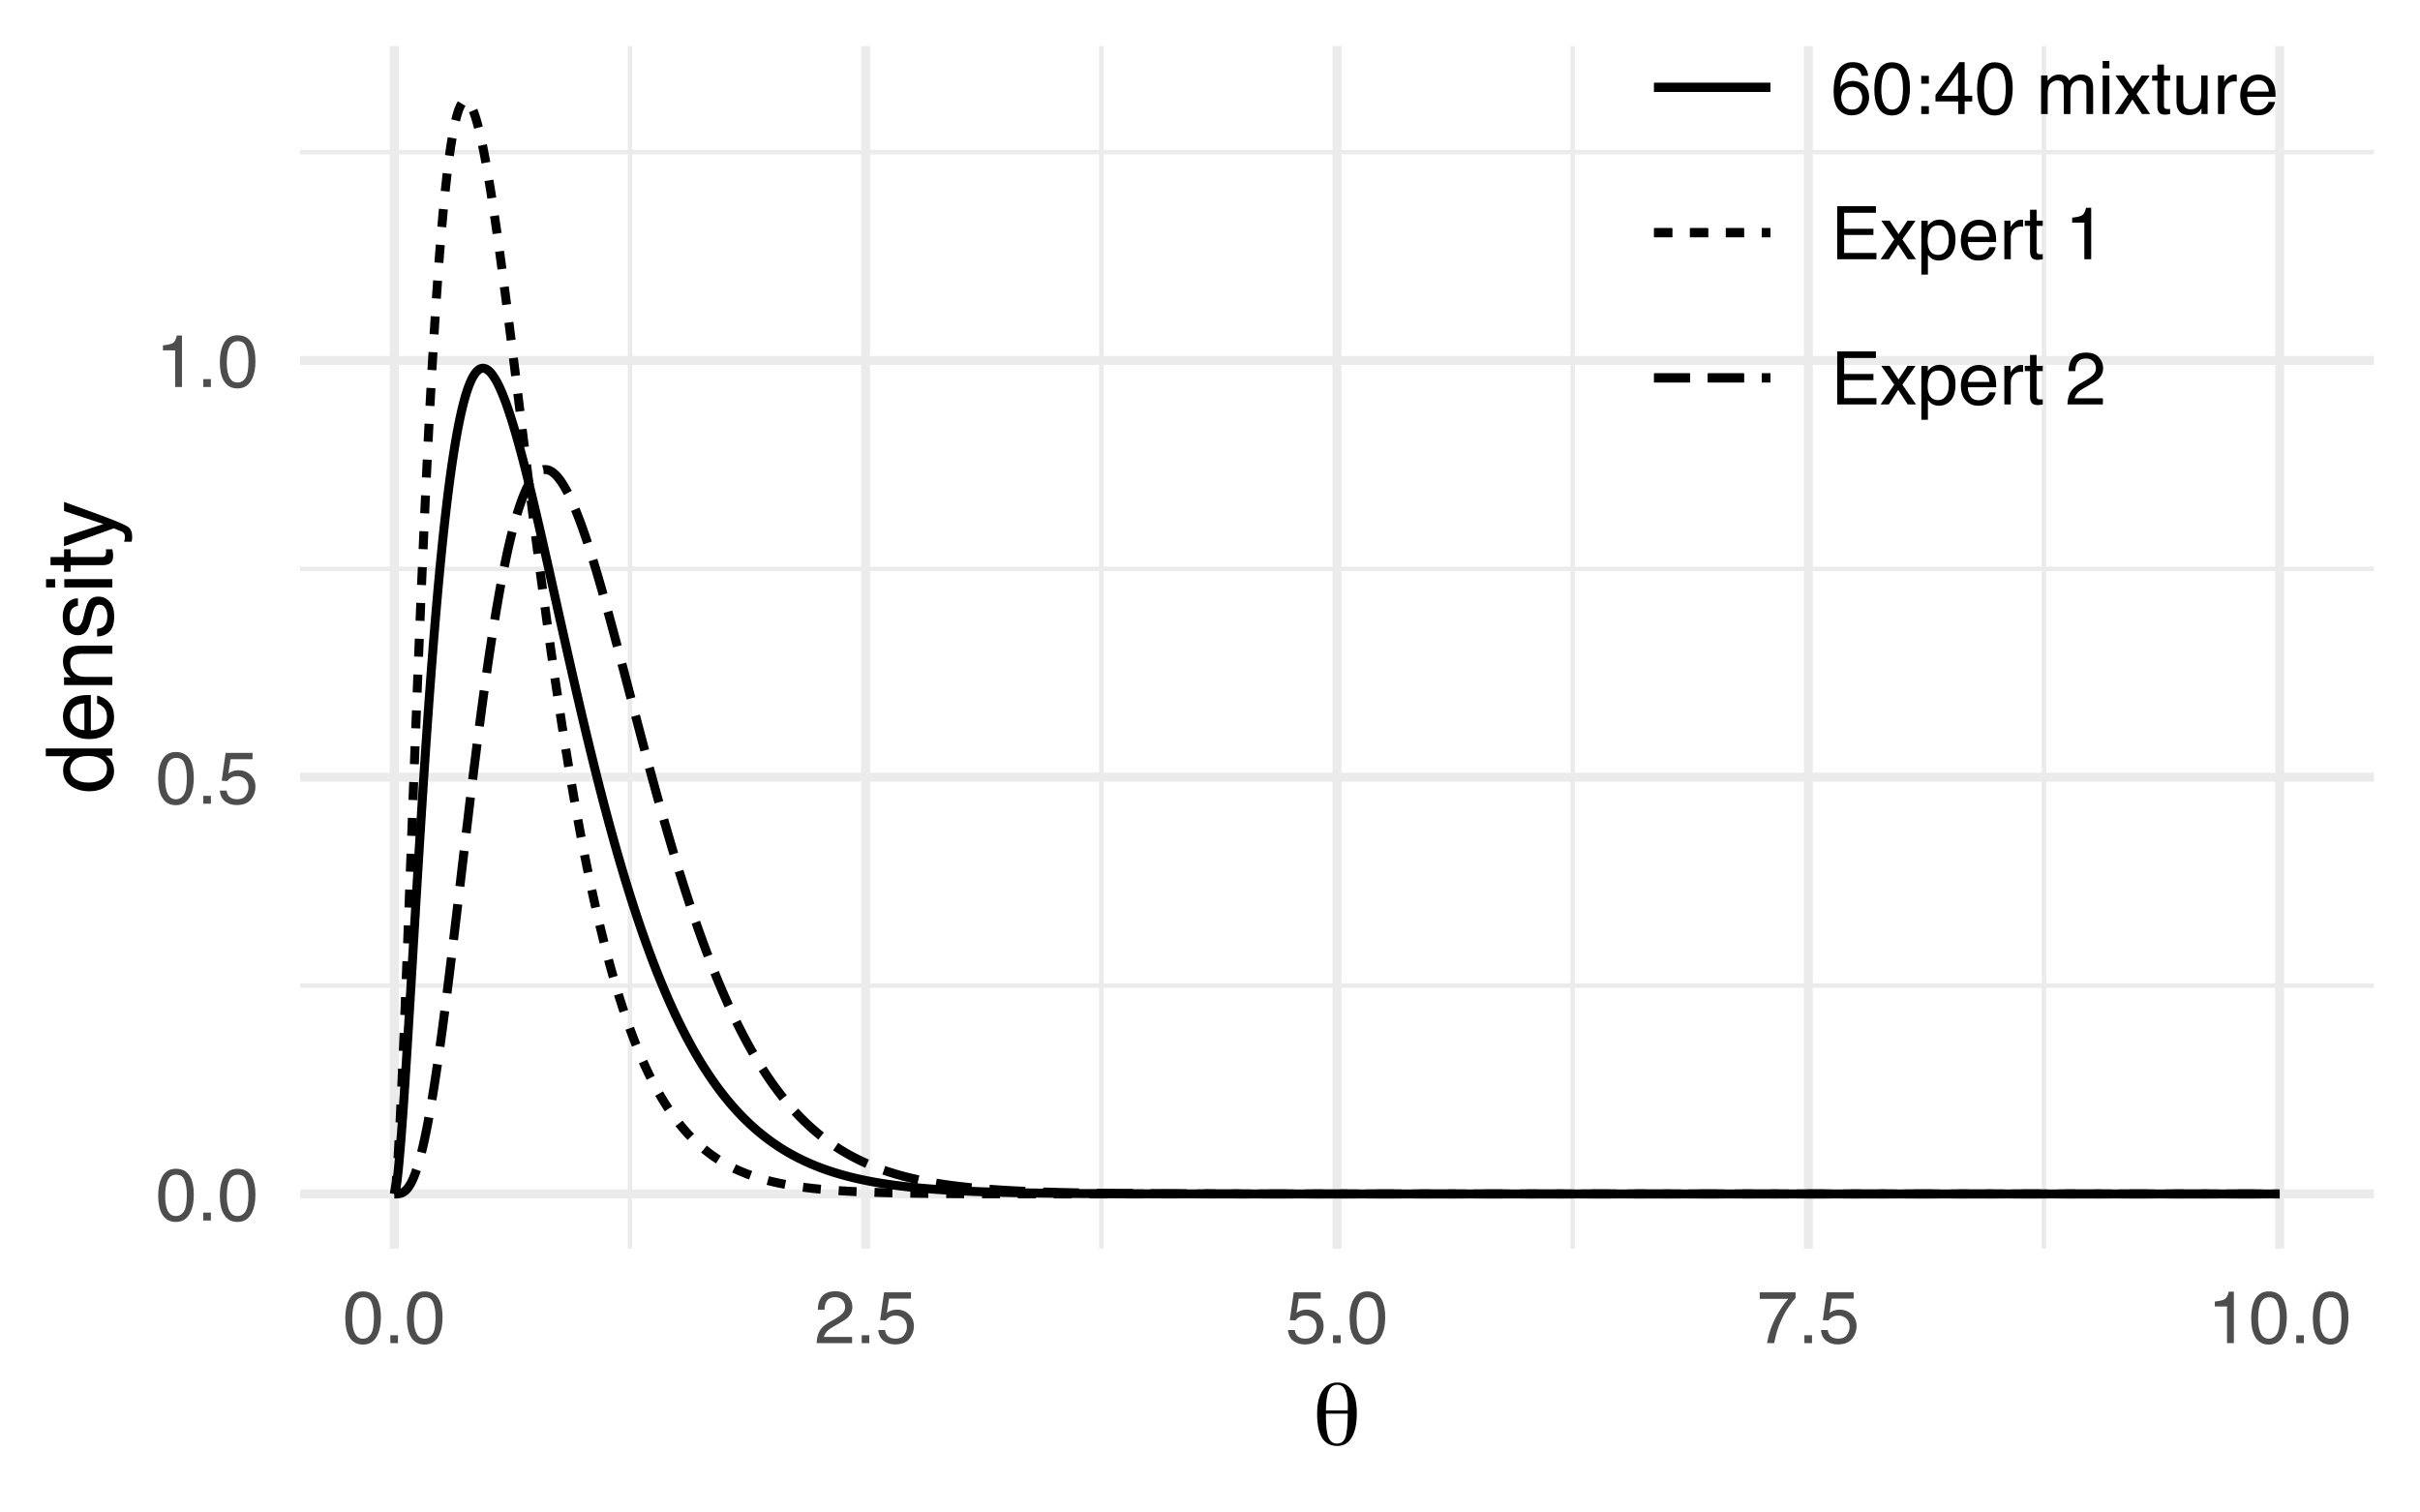 <?xml version="1.0" encoding="UTF-8"?>
<svg xmlns="http://www.w3.org/2000/svg" xmlns:xlink="http://www.w3.org/1999/xlink" width="288pt" height="180pt" viewBox="0 0 288 180" version="1.1">
<defs>
<g>
<symbol overflow="visible" id="glyph0-0">
<path style="stroke:none;" d="M 0.281 0 L 0.281 -6.312 L 5.297 -6.312 L 5.297 0 Z M 4.5 -0.797 L 4.5 -5.516 L 1.078 -5.516 L 1.078 -0.797 Z M 4.5 -0.797 "/>
</symbol>
<symbol overflow="visible" id="glyph0-1">
<path style="stroke:none;" d="M 2.375 -6.156 C 3.176 -6.156 3.754 -5.828 4.109 -5.172 C 4.379 -4.66 4.516 -3.961 4.516 -3.078 C 4.516 -2.242 4.391 -1.555 4.141 -1.016 C 3.785 -0.223 3.195 0.172 2.375 0.172 C 1.633 0.172 1.082 -0.148 0.719 -0.797 C 0.426 -1.328 0.281 -2.047 0.281 -2.953 C 0.281 -3.648 0.367 -4.25 0.547 -4.75 C 0.879 -5.688 1.488 -6.156 2.375 -6.156 Z M 2.375 -0.531 C 2.77 -0.531 3.086 -0.707 3.328 -1.062 C 3.566 -1.426 3.688 -2.086 3.688 -3.047 C 3.688 -3.754 3.598 -4.332 3.422 -4.781 C 3.254 -5.227 2.922 -5.453 2.422 -5.453 C 1.973 -5.453 1.641 -5.238 1.422 -4.812 C 1.211 -4.383 1.109 -3.754 1.109 -2.922 C 1.109 -2.297 1.176 -1.789 1.312 -1.406 C 1.52 -0.82 1.875 -0.531 2.375 -0.531 Z M 2.375 -0.531 "/>
</symbol>
<symbol overflow="visible" id="glyph0-2">
<path style="stroke:none;" d="M 0.75 -0.938 L 1.656 -0.938 L 1.656 0 L 0.75 0 Z M 0.75 -0.938 "/>
</symbol>
<symbol overflow="visible" id="glyph0-3">
<path style="stroke:none;" d="M 1.094 -1.562 C 1.133 -1.125 1.336 -0.82 1.703 -0.656 C 1.879 -0.57 2.094 -0.531 2.344 -0.531 C 2.801 -0.531 3.141 -0.676 3.359 -0.969 C 3.578 -1.258 3.688 -1.582 3.688 -1.938 C 3.688 -2.363 3.555 -2.691 3.297 -2.922 C 3.035 -3.16 2.719 -3.281 2.344 -3.281 C 2.082 -3.281 1.852 -3.227 1.656 -3.125 C 1.469 -3.02 1.305 -2.879 1.172 -2.703 L 0.5 -2.734 L 0.969 -6.047 L 4.172 -6.047 L 4.172 -5.297 L 1.562 -5.297 L 1.297 -3.594 C 1.43 -3.695 1.566 -3.773 1.703 -3.828 C 1.93 -3.93 2.195 -3.984 2.5 -3.984 C 3.062 -3.984 3.535 -3.801 3.922 -3.438 C 4.316 -3.07 4.516 -2.609 4.516 -2.047 C 4.516 -1.461 4.332 -0.945 3.969 -0.5 C 3.613 -0.062 3.047 0.156 2.266 0.156 C 1.754 0.156 1.305 0.016 0.922 -0.266 C 0.547 -0.547 0.332 -0.977 0.281 -1.562 Z M 1.094 -1.562 "/>
</symbol>
<symbol overflow="visible" id="glyph0-4">
<path style="stroke:none;" d="M 0.844 -4.359 L 0.844 -4.953 C 1.395 -5.004 1.781 -5.094 2 -5.219 C 2.227 -5.344 2.395 -5.645 2.5 -6.125 L 3.109 -6.125 L 3.109 0 L 2.297 0 L 2.297 -4.359 Z M 0.844 -4.359 "/>
</symbol>
<symbol overflow="visible" id="glyph0-5">
<path style="stroke:none;" d="M 0.281 0 C 0.301 -0.531 0.406 -0.988 0.594 -1.375 C 0.789 -1.77 1.164 -2.129 1.719 -2.453 L 2.547 -2.922 C 2.91 -3.141 3.164 -3.328 3.312 -3.484 C 3.551 -3.711 3.672 -3.984 3.672 -4.297 C 3.672 -4.648 3.562 -4.93 3.344 -5.141 C 3.133 -5.359 2.848 -5.469 2.484 -5.469 C 1.961 -5.469 1.598 -5.266 1.391 -4.859 C 1.285 -4.648 1.227 -4.352 1.219 -3.969 L 0.422 -3.969 C 0.43 -4.5 0.531 -4.938 0.719 -5.281 C 1.051 -5.875 1.645 -6.172 2.5 -6.172 C 3.195 -6.172 3.707 -5.977 4.031 -5.594 C 4.363 -5.219 4.531 -4.797 4.531 -4.328 C 4.531 -3.836 4.352 -3.414 4 -3.062 C 3.801 -2.863 3.441 -2.617 2.922 -2.328 L 2.344 -2 C 2.062 -1.844 1.836 -1.695 1.672 -1.562 C 1.391 -1.312 1.211 -1.035 1.141 -0.734 L 4.5 -0.734 L 4.5 0 Z M 0.281 0 "/>
</symbol>
<symbol overflow="visible" id="glyph0-6">
<path style="stroke:none;" d="M 4.594 -6.047 L 4.594 -5.375 C 4.395 -5.176 4.129 -4.836 3.797 -4.359 C 3.473 -3.891 3.188 -3.379 2.938 -2.828 C 2.688 -2.297 2.5 -1.812 2.375 -1.375 C 2.289 -1.082 2.18 -0.625 2.047 0 L 1.203 0 C 1.391 -1.176 1.816 -2.344 2.484 -3.5 C 2.879 -4.188 3.289 -4.773 3.719 -5.266 L 0.328 -5.266 L 0.328 -6.047 Z M 4.594 -6.047 "/>
</symbol>
<symbol overflow="visible" id="glyph0-7">
<path style="stroke:none;" d="M 2.578 -6.172 C 3.266 -6.172 3.742 -5.992 4.016 -5.641 C 4.285 -5.285 4.422 -4.922 4.422 -4.547 L 3.656 -4.547 C 3.602 -4.785 3.531 -4.973 3.438 -5.109 C 3.25 -5.367 2.961 -5.5 2.578 -5.5 C 2.148 -5.5 1.805 -5.297 1.547 -4.891 C 1.297 -4.492 1.156 -3.926 1.125 -3.188 C 1.301 -3.445 1.523 -3.641 1.797 -3.766 C 2.047 -3.879 2.32 -3.938 2.625 -3.938 C 3.133 -3.938 3.582 -3.77 3.969 -3.438 C 4.352 -3.113 4.547 -2.625 4.547 -1.969 C 4.547 -1.414 4.363 -0.922 4 -0.484 C 3.633 -0.055 3.117 0.156 2.453 0.156 C 1.867 0.156 1.367 -0.062 0.953 -0.5 C 0.535 -0.938 0.328 -1.672 0.328 -2.703 C 0.328 -3.461 0.422 -4.109 0.609 -4.641 C 0.961 -5.66 1.617 -6.172 2.578 -6.172 Z M 2.516 -0.531 C 2.922 -0.531 3.223 -0.664 3.422 -0.938 C 3.629 -1.207 3.734 -1.531 3.734 -1.906 C 3.734 -2.219 3.641 -2.516 3.453 -2.797 C 3.273 -3.086 2.953 -3.234 2.484 -3.234 C 2.148 -3.234 1.859 -3.125 1.609 -2.906 C 1.359 -2.688 1.234 -2.352 1.234 -1.906 C 1.234 -1.52 1.344 -1.191 1.562 -0.922 C 1.789 -0.66 2.109 -0.531 2.516 -0.531 Z M 2.516 -0.531 "/>
</symbol>
<symbol overflow="visible" id="glyph0-8">
<path style="stroke:none;" d="M 0.969 -4.547 L 1.875 -4.547 L 1.875 -3.609 L 0.969 -3.609 Z M 0.969 -0.938 L 1.875 -0.938 L 1.875 0 L 0.969 0 Z M 0.969 -0.938 "/>
</symbol>
<symbol overflow="visible" id="glyph0-9">
<path style="stroke:none;" d="M 2.906 -2.172 L 2.906 -4.969 L 0.938 -2.172 Z M 2.922 0 L 2.922 -1.5 L 0.219 -1.5 L 0.219 -2.266 L 3.047 -6.172 L 3.688 -6.172 L 3.688 -2.172 L 4.594 -2.172 L 4.594 -1.5 L 3.688 -1.5 L 3.688 0 Z M 2.922 0 "/>
</symbol>
<symbol overflow="visible" id="glyph0-10">
<path style="stroke:none;" d=""/>
</symbol>
<symbol overflow="visible" id="glyph0-11">
<path style="stroke:none;" d="M 0.562 -4.594 L 1.328 -4.594 L 1.328 -3.953 C 1.516 -4.172 1.68 -4.332 1.828 -4.438 C 2.086 -4.613 2.379 -4.703 2.703 -4.703 C 3.066 -4.703 3.359 -4.613 3.578 -4.438 C 3.703 -4.332 3.816 -4.18 3.922 -3.984 C 4.098 -4.223 4.301 -4.398 4.531 -4.516 C 4.758 -4.641 5.02 -4.703 5.312 -4.703 C 5.926 -4.703 6.348 -4.477 6.578 -4.031 C 6.691 -3.789 6.75 -3.469 6.75 -3.062 L 6.75 0 L 5.953 0 L 5.953 -3.203 C 5.953 -3.504 5.875 -3.711 5.719 -3.828 C 5.57 -3.941 5.383 -4 5.156 -4 C 4.852 -4 4.594 -3.895 4.375 -3.688 C 4.156 -3.488 4.047 -3.148 4.047 -2.672 L 4.047 0 L 3.266 0 L 3.266 -3 C 3.266 -3.312 3.227 -3.539 3.156 -3.688 C 3.039 -3.895 2.82 -4 2.5 -4 C 2.207 -4 1.941 -3.883 1.703 -3.656 C 1.461 -3.438 1.344 -3.031 1.344 -2.438 L 1.344 0 L 0.562 0 Z M 0.562 -4.594 "/>
</symbol>
<symbol overflow="visible" id="glyph0-12">
<path style="stroke:none;" d="M 0.562 -4.578 L 1.359 -4.578 L 1.359 0 L 0.562 0 Z M 0.562 -6.312 L 1.359 -6.312 L 1.359 -5.438 L 0.562 -5.438 Z M 0.562 -6.312 "/>
</symbol>
<symbol overflow="visible" id="glyph0-13">
<path style="stroke:none;" d="M 0.125 -4.594 L 1.125 -4.594 L 2.188 -2.984 L 3.25 -4.594 L 4.203 -4.578 L 2.641 -2.359 L 4.266 0 L 3.281 0 L 2.141 -1.734 L 1.031 0 L 0.047 0 L 1.672 -2.359 Z M 0.125 -4.594 "/>
</symbol>
<symbol overflow="visible" id="glyph0-14">
<path style="stroke:none;" d="M 0.719 -5.891 L 1.5 -5.891 L 1.5 -4.594 L 2.234 -4.594 L 2.234 -3.969 L 1.5 -3.969 L 1.5 -0.969 C 1.5 -0.801 1.555 -0.691 1.672 -0.641 C 1.723 -0.609 1.82 -0.594 1.969 -0.594 C 2 -0.594 2.035 -0.594 2.078 -0.594 C 2.129 -0.594 2.18 -0.598 2.234 -0.609 L 2.234 0 C 2.148 0.02 2.055 0.035 1.953 0.047 C 1.859 0.066 1.758 0.078 1.656 0.078 C 1.289 0.078 1.039 -0.016 0.906 -0.203 C 0.781 -0.391 0.719 -0.629 0.719 -0.922 L 0.719 -3.969 L 0.094 -3.969 L 0.094 -4.594 L 0.719 -4.594 Z M 0.719 -5.891 "/>
</symbol>
<symbol overflow="visible" id="glyph0-15">
<path style="stroke:none;" d="M 1.344 -4.594 L 1.344 -1.547 C 1.344 -1.305 1.379 -1.113 1.453 -0.969 C 1.586 -0.695 1.844 -0.562 2.219 -0.562 C 2.758 -0.562 3.125 -0.801 3.312 -1.281 C 3.426 -1.539 3.484 -1.895 3.484 -2.344 L 3.484 -4.594 L 4.25 -4.594 L 4.25 0 L 3.516 0 L 3.531 -0.672 C 3.426 -0.504 3.301 -0.359 3.156 -0.234 C 2.863 0.004 2.504 0.125 2.078 0.125 C 1.422 0.125 0.977 -0.094 0.75 -0.531 C 0.613 -0.77 0.547 -1.082 0.547 -1.469 L 0.547 -4.594 Z M 2.406 -4.719 Z M 2.406 -4.719 "/>
</symbol>
<symbol overflow="visible" id="glyph0-16">
<path style="stroke:none;" d="M 0.594 -4.594 L 1.328 -4.594 L 1.328 -3.812 C 1.379 -3.957 1.523 -4.141 1.766 -4.359 C 2.004 -4.586 2.273 -4.703 2.578 -4.703 C 2.586 -4.703 2.609 -4.695 2.641 -4.688 C 2.68 -4.688 2.742 -4.688 2.828 -4.688 L 2.828 -3.859 C 2.773 -3.867 2.727 -3.875 2.688 -3.875 C 2.656 -3.883 2.617 -3.891 2.578 -3.891 C 2.18 -3.891 1.879 -3.766 1.672 -3.516 C 1.461 -3.266 1.359 -2.973 1.359 -2.641 L 1.359 0 L 0.594 0 Z M 0.594 -4.594 "/>
</symbol>
<symbol overflow="visible" id="glyph0-17">
<path style="stroke:none;" d="M 2.484 -4.703 C 2.805 -4.703 3.117 -4.625 3.422 -4.469 C 3.734 -4.32 3.969 -4.125 4.125 -3.875 C 4.281 -3.645 4.383 -3.375 4.438 -3.062 C 4.488 -2.852 4.516 -2.516 4.516 -2.047 L 1.141 -2.047 C 1.148 -1.586 1.258 -1.211 1.469 -0.922 C 1.676 -0.641 1.992 -0.5 2.422 -0.5 C 2.828 -0.5 3.148 -0.633 3.391 -0.906 C 3.523 -1.062 3.625 -1.238 3.688 -1.438 L 4.453 -1.438 C 4.43 -1.27 4.363 -1.082 4.25 -0.875 C 4.133 -0.664 4.004 -0.5 3.859 -0.375 C 3.629 -0.145 3.344 0.008 3 0.094 C 2.812 0.133 2.598 0.156 2.359 0.156 C 1.785 0.156 1.301 -0.051 0.906 -0.469 C 0.508 -0.883 0.312 -1.469 0.312 -2.219 C 0.312 -2.945 0.508 -3.539 0.906 -4 C 1.312 -4.469 1.836 -4.703 2.484 -4.703 Z M 3.719 -2.672 C 3.688 -3.004 3.613 -3.27 3.5 -3.469 C 3.281 -3.844 2.926 -4.031 2.438 -4.031 C 2.082 -4.031 1.785 -3.898 1.547 -3.641 C 1.305 -3.391 1.176 -3.066 1.156 -2.672 Z M 2.406 -4.719 Z M 2.406 -4.719 "/>
</symbol>
<symbol overflow="visible" id="glyph0-18">
<path style="stroke:none;" d="M 0.75 -6.312 L 5.359 -6.312 L 5.359 -5.531 L 1.578 -5.531 L 1.578 -3.625 L 5.062 -3.625 L 5.062 -2.891 L 1.578 -2.891 L 1.578 -0.75 L 5.422 -0.75 L 5.422 0 L 0.75 0 Z M 3.078 -6.312 Z M 3.078 -6.312 "/>
</symbol>
<symbol overflow="visible" id="glyph0-19">
<path style="stroke:none;" d="M 2.516 -0.516 C 2.867 -0.516 3.164 -0.664 3.406 -0.969 C 3.645 -1.27 3.766 -1.723 3.766 -2.328 C 3.766 -2.691 3.711 -3.004 3.609 -3.266 C 3.41 -3.773 3.047 -4.031 2.516 -4.031 C 1.973 -4.031 1.602 -3.766 1.406 -3.234 C 1.301 -2.941 1.25 -2.578 1.25 -2.141 C 1.25 -1.785 1.301 -1.484 1.406 -1.234 C 1.602 -0.754 1.973 -0.516 2.516 -0.516 Z M 0.5 -4.578 L 1.266 -4.578 L 1.266 -3.969 C 1.41 -4.176 1.578 -4.336 1.766 -4.453 C 2.023 -4.629 2.332 -4.719 2.688 -4.719 C 3.207 -4.719 3.648 -4.516 4.016 -4.109 C 4.379 -3.711 4.562 -3.145 4.562 -2.406 C 4.562 -1.395 4.297 -0.676 3.766 -0.25 C 3.43 0.02 3.047 0.156 2.609 0.156 C 2.266 0.156 1.973 0.078 1.734 -0.078 C 1.598 -0.16 1.445 -0.305 1.281 -0.516 L 1.281 1.828 L 0.5 1.828 Z M 0.5 -4.578 "/>
</symbol>
<symbol overflow="visible" id="glyph1-0">
<path style="stroke:none;" d="M 0.547 1.938 L 0.547 -7.75 L 6.047 -7.75 L 6.047 1.938 Z M 1.172 1.328 L 5.438 1.328 L 5.438 -7.141 L 1.172 -7.141 Z M 1.172 1.328 "/>
</symbol>
<symbol overflow="visible" id="glyph1-1">
<path style="stroke:none;" d="M 1.547 -3.703 L 1.547 -3.438 C 1.547 -2.219 1.645 -1.363 1.844 -0.875 C 2.051 -0.383 2.391 -0.141 2.859 -0.141 C 3.336 -0.141 3.672 -0.379 3.859 -0.859 C 4.047 -1.336 4.141 -2.285 4.141 -3.703 Z M 4.141 -4.078 C 4.141 -4.129 4.141 -4.195 4.141 -4.281 C 4.148 -4.375 4.156 -4.441 4.156 -4.484 C 4.156 -5.398 4.051 -6.07 3.844 -6.5 C 3.645 -6.926 3.328 -7.141 2.891 -7.141 C 2.43 -7.141 2.094 -6.898 1.875 -6.422 C 1.664 -5.941 1.555 -5.16 1.547 -4.078 Z M 2.891 -7.406 C 3.641 -7.406 4.211 -7.094 4.609 -6.469 C 5.016 -5.844 5.219 -4.941 5.219 -3.766 C 5.219 -2.504 5.016 -1.535 4.609 -0.859 C 4.211 -0.191 3.641 0.141 2.891 0.141 C 2.098 0.141 1.5 -0.176 1.094 -0.812 C 0.695 -1.457 0.5 -2.414 0.5 -3.688 C 0.5 -4.852 0.707 -5.766 1.125 -6.422 C 1.551 -7.078 2.141 -7.406 2.891 -7.406 Z M 2.891 -7.406 "/>
</symbol>
<symbol overflow="visible" id="glyph2-0">
<path style="stroke:none;" d="M 0 -0.359 L -7.891 -0.359 L -7.891 -6.625 L 0 -6.625 Z M -0.984 -5.625 L -6.906 -5.625 L -6.906 -1.344 L -0.984 -1.344 Z M -0.984 -5.625 "/>
</symbol>
<symbol overflow="visible" id="glyph2-1">
<path style="stroke:none;" d="M -2.812 -1.328 C -2.195 -1.328 -1.68 -1.457 -1.266 -1.719 C -0.848 -1.977 -0.641 -2.395 -0.641 -2.969 C -0.641 -3.414 -0.832 -3.781 -1.219 -4.062 C -1.602 -4.352 -2.156 -4.5 -2.875 -4.5 C -3.602 -4.5 -4.141 -4.348 -4.484 -4.047 C -4.836 -3.754 -5.016 -3.391 -5.016 -2.953 C -5.016 -2.473 -4.828 -2.082 -4.453 -1.781 C -4.078 -1.477 -3.531 -1.328 -2.812 -1.328 Z M -5.859 -2.781 C -5.859 -3.219 -5.766 -3.586 -5.578 -3.891 C -5.473 -4.055 -5.285 -4.25 -5.016 -4.469 L -7.922 -4.469 L -7.922 -5.391 L 0 -5.391 L 0 -4.531 L -0.797 -4.531 C -0.441 -4.301 -0.188 -4.031 -0.031 -3.719 C 0.125 -3.414 0.203 -3.066 0.203 -2.672 C 0.203 -2.023 -0.062 -1.469 -0.594 -1 C -1.133 -0.531 -1.852 -0.297 -2.75 -0.297 C -3.594 -0.297 -4.32 -0.508 -4.938 -0.938 C -5.551 -1.363 -5.859 -1.977 -5.859 -2.781 Z M -5.859 -2.781 "/>
</symbol>
<symbol overflow="visible" id="glyph2-2">
<path style="stroke:none;" d="M -5.875 -3.109 C -5.875 -3.516 -5.781 -3.906 -5.594 -4.281 C -5.406 -4.664 -5.156 -4.961 -4.844 -5.172 C -4.562 -5.359 -4.223 -5.484 -3.828 -5.547 C -3.566 -5.609 -3.145 -5.641 -2.562 -5.641 L -2.562 -1.422 C -1.977 -1.441 -1.508 -1.578 -1.156 -1.828 C -0.812 -2.086 -0.641 -2.488 -0.641 -3.031 C -0.641 -3.539 -0.805 -3.945 -1.141 -4.25 C -1.328 -4.414 -1.551 -4.535 -1.812 -4.609 L -1.812 -5.562 C -1.594 -5.531 -1.352 -5.441 -1.094 -5.297 C -0.832 -5.16 -0.625 -5.004 -0.469 -4.828 C -0.176 -4.535 0.02 -4.176 0.125 -3.75 C 0.176 -3.508 0.203 -3.242 0.203 -2.953 C 0.203 -2.234 -0.055 -1.625 -0.578 -1.125 C -1.098 -0.633 -1.828 -0.391 -2.766 -0.391 C -3.691 -0.391 -4.441 -0.641 -5.016 -1.141 C -5.586 -1.641 -5.875 -2.297 -5.875 -3.109 Z M -3.328 -4.641 C -3.754 -4.609 -4.094 -4.52 -4.344 -4.375 C -4.801 -4.102 -5.031 -3.66 -5.031 -3.047 C -5.031 -2.598 -4.867 -2.223 -4.547 -1.922 C -4.234 -1.629 -3.828 -1.473 -3.328 -1.453 Z M -5.891 -3.016 Z M -5.891 -3.016 "/>
</symbol>
<symbol overflow="visible" id="glyph2-3">
<path style="stroke:none;" d="M -5.75 -0.703 L -5.75 -1.625 L -4.938 -1.625 C -5.27 -1.895 -5.508 -2.18 -5.656 -2.484 C -5.801 -2.797 -5.875 -3.133 -5.875 -3.5 C -5.875 -4.32 -5.594 -4.875 -5.031 -5.156 C -4.719 -5.312 -4.27 -5.391 -3.688 -5.391 L 0 -5.391 L 0 -4.422 L -3.625 -4.422 C -3.977 -4.422 -4.258 -4.367 -4.469 -4.266 C -4.832 -4.086 -5.016 -3.773 -5.016 -3.328 C -5.016 -3.098 -4.988 -2.91 -4.938 -2.766 C -4.863 -2.492 -4.707 -2.258 -4.469 -2.062 C -4.281 -1.906 -4.082 -1.801 -3.875 -1.75 C -3.676 -1.695 -3.391 -1.672 -3.016 -1.672 L 0 -1.672 L 0 -0.703 Z M -5.891 -2.984 Z M -5.891 -2.984 "/>
</symbol>
<symbol overflow="visible" id="glyph2-4">
<path style="stroke:none;" d="M -1.812 -1.281 C -1.488 -1.312 -1.238 -1.395 -1.062 -1.531 C -0.75 -1.77 -0.594 -2.191 -0.594 -2.797 C -0.594 -3.148 -0.672 -3.461 -0.828 -3.734 C -0.984 -4.004 -1.223 -4.141 -1.547 -4.141 C -1.797 -4.141 -1.984 -4.031 -2.109 -3.812 C -2.191 -3.676 -2.285 -3.398 -2.391 -2.984 L -2.578 -2.219 C -2.703 -1.727 -2.836 -1.367 -2.984 -1.141 C -3.254 -0.723 -3.617 -0.516 -4.078 -0.516 C -4.617 -0.516 -5.055 -0.707 -5.391 -1.094 C -5.734 -1.488 -5.906 -2.02 -5.906 -2.688 C -5.906 -3.551 -5.648 -4.176 -5.141 -4.562 C -4.816 -4.801 -4.469 -4.914 -4.094 -4.906 L -4.094 -4 C -4.312 -3.977 -4.508 -3.898 -4.688 -3.766 C -4.945 -3.547 -5.078 -3.16 -5.078 -2.609 C -5.078 -2.242 -5.004 -1.969 -4.859 -1.781 C -4.723 -1.594 -4.539 -1.5 -4.312 -1.5 C -4.062 -1.5 -3.863 -1.625 -3.719 -1.875 C -3.625 -2.008 -3.539 -2.219 -3.469 -2.5 L -3.312 -3.141 C -3.145 -3.836 -2.984 -4.301 -2.828 -4.531 C -2.578 -4.914 -2.191 -5.109 -1.672 -5.109 C -1.148 -5.109 -0.703 -4.91 -0.328 -4.516 C 0.035 -4.129 0.219 -3.539 0.219 -2.75 C 0.219 -1.895 0.023 -1.285 -0.359 -0.922 C -0.754 -0.566 -1.238 -0.379 -1.812 -0.359 Z M -5.891 -2.719 Z M -5.891 -2.719 "/>
</symbol>
<symbol overflow="visible" id="glyph2-5">
<path style="stroke:none;" d="M -5.719 -0.703 L -5.719 -1.688 L 0 -1.688 L 0 -0.703 Z M -7.891 -0.703 L -7.891 -1.688 L -6.797 -1.688 L -6.797 -0.703 Z M -7.891 -0.703 "/>
</symbol>
<symbol overflow="visible" id="glyph2-6">
<path style="stroke:none;" d="M -7.359 -0.906 L -7.359 -1.875 L -5.75 -1.875 L -5.75 -2.797 L -4.969 -2.797 L -4.969 -1.875 L -1.203 -1.875 C -1.004 -1.875 -0.875 -1.941 -0.812 -2.078 C -0.77 -2.16 -0.75 -2.285 -0.75 -2.453 C -0.75 -2.504 -0.75 -2.555 -0.75 -2.609 C -0.75 -2.66 -0.754 -2.723 -0.766 -2.797 L 0 -2.797 C 0.031 -2.68 0.051 -2.562 0.062 -2.438 C 0.082 -2.32 0.094 -2.195 0.094 -2.062 C 0.094 -1.613 -0.02 -1.305 -0.25 -1.141 C -0.488 -0.984 -0.789 -0.906 -1.156 -0.906 L -4.969 -0.906 L -4.969 -0.125 L -5.75 -0.125 L -5.75 -0.906 Z M -7.359 -0.906 "/>
</symbol>
<symbol overflow="visible" id="glyph2-7">
<path style="stroke:none;" d="M -5.75 -4.297 L -5.75 -5.375 C -5.383 -5.238 -4.547 -4.938 -3.234 -4.469 C -2.242 -4.113 -1.438 -3.816 -0.812 -3.578 C 0.656 -3.023 1.551 -2.633 1.875 -2.406 C 2.195 -2.176 2.359 -1.781 2.359 -1.219 C 2.359 -1.082 2.352 -0.977 2.344 -0.906 C 2.332 -0.832 2.312 -0.742 2.281 -0.641 L 1.406 -0.641 C 1.445 -0.805 1.473 -0.926 1.484 -1 C 1.492 -1.07 1.5 -1.141 1.5 -1.203 C 1.5 -1.379 1.469 -1.508 1.406 -1.594 C 1.352 -1.676 1.285 -1.75 1.203 -1.812 C 1.172 -1.82 1.02 -1.883 0.75 -2 C 0.488 -2.113 0.297 -2.191 0.172 -2.234 L -5.75 -0.109 L -5.75 -1.203 L -1.062 -2.75 Z M -5.891 -2.75 Z M -5.891 -2.75 "/>
</symbol>
</g>
<clipPath id="clip1">
  <path d="M 35.707 117 L 282.52 117 L 282.52 118 L 35.707 118 Z M 35.707 117 "/>
</clipPath>
<clipPath id="clip2">
  <path d="M 35.707 67 L 282.52 67 L 282.52 68 L 35.707 68 Z M 35.707 67 "/>
</clipPath>
<clipPath id="clip3">
  <path d="M 35.707 17 L 282.52 17 L 282.52 19 L 35.707 19 Z M 35.707 17 "/>
</clipPath>
<clipPath id="clip4">
  <path d="M 74 5.48 L 76 5.48 L 76 148.602 L 74 148.602 Z M 74 5.48 "/>
</clipPath>
<clipPath id="clip5">
  <path d="M 130 5.48 L 132 5.48 L 132 148.602 L 130 148.602 Z M 130 5.48 "/>
</clipPath>
<clipPath id="clip6">
  <path d="M 186 5.48 L 188 5.48 L 188 148.602 L 186 148.602 Z M 186 5.48 "/>
</clipPath>
<clipPath id="clip7">
  <path d="M 242 5.48 L 244 5.48 L 244 148.602 L 242 148.602 Z M 242 5.48 "/>
</clipPath>
<clipPath id="clip8">
  <path d="M 35.707 141 L 282.52 141 L 282.52 143 L 35.707 143 Z M 35.707 141 "/>
</clipPath>
<clipPath id="clip9">
  <path d="M 35.707 91 L 282.52 91 L 282.52 94 L 35.707 94 Z M 35.707 91 "/>
</clipPath>
<clipPath id="clip10">
  <path d="M 35.707 42 L 282.52 42 L 282.52 44 L 35.707 44 Z M 35.707 42 "/>
</clipPath>
<clipPath id="clip11">
  <path d="M 46 5.48 L 48 5.48 L 48 148.602 L 46 148.602 Z M 46 5.48 "/>
</clipPath>
<clipPath id="clip12">
  <path d="M 102 5.48 L 104 5.48 L 104 148.602 L 102 148.602 Z M 102 5.48 "/>
</clipPath>
<clipPath id="clip13">
  <path d="M 158 5.48 L 160 5.48 L 160 148.602 L 158 148.602 Z M 158 5.48 "/>
</clipPath>
<clipPath id="clip14">
  <path d="M 214 5.48 L 216 5.48 L 216 148.602 L 214 148.602 Z M 214 5.48 "/>
</clipPath>
<clipPath id="clip15">
  <path d="M 270 5.48 L 272 5.48 L 272 148.602 L 270 148.602 Z M 270 5.48 "/>
</clipPath>
</defs>
<g id="surface44">
<rect x="0" y="0" width="288" height="180" style="fill:rgb(100%,100%,100%);fill-opacity:1;stroke:none;"/>
<g clip-path="url(#clip1)" clip-rule="nonzero">
<path style="fill:none;stroke-width:0.533;stroke-linecap:butt;stroke-linejoin:round;stroke:rgb(92.157%,92.157%,92.157%);stroke-opacity:1;stroke-miterlimit:10;" d="M 35.707 117.297 L 282.52 117.297 "/>
</g>
<g clip-path="url(#clip2)" clip-rule="nonzero">
<path style="fill:none;stroke-width:0.533;stroke-linecap:butt;stroke-linejoin:round;stroke:rgb(92.157%,92.157%,92.157%);stroke-opacity:1;stroke-miterlimit:10;" d="M 35.707 67.699 L 282.52 67.699 "/>
</g>
<g clip-path="url(#clip3)" clip-rule="nonzero">
<path style="fill:none;stroke-width:0.533;stroke-linecap:butt;stroke-linejoin:round;stroke:rgb(92.157%,92.157%,92.157%);stroke-opacity:1;stroke-miterlimit:10;" d="M 35.707 18.102 L 282.52 18.102 "/>
</g>
<g clip-path="url(#clip4)" clip-rule="nonzero">
<path style="fill:none;stroke-width:0.533;stroke-linecap:butt;stroke-linejoin:round;stroke:rgb(92.157%,92.157%,92.157%);stroke-opacity:1;stroke-miterlimit:10;" d="M 74.973 148.598 L 74.973 5.48 "/>
</g>
<g clip-path="url(#clip5)" clip-rule="nonzero">
<path style="fill:none;stroke-width:0.533;stroke-linecap:butt;stroke-linejoin:round;stroke:rgb(92.157%,92.157%,92.157%);stroke-opacity:1;stroke-miterlimit:10;" d="M 131.066 148.598 L 131.066 5.48 "/>
</g>
<g clip-path="url(#clip6)" clip-rule="nonzero">
<path style="fill:none;stroke-width:0.533;stroke-linecap:butt;stroke-linejoin:round;stroke:rgb(92.157%,92.157%,92.157%);stroke-opacity:1;stroke-miterlimit:10;" d="M 187.16 148.598 L 187.16 5.48 "/>
</g>
<g clip-path="url(#clip7)" clip-rule="nonzero">
<path style="fill:none;stroke-width:0.533;stroke-linecap:butt;stroke-linejoin:round;stroke:rgb(92.157%,92.157%,92.157%);stroke-opacity:1;stroke-miterlimit:10;" d="M 243.254 148.598 L 243.254 5.48 "/>
</g>
<g clip-path="url(#clip8)" clip-rule="nonzero">
<path style="fill:none;stroke-width:1.067;stroke-linecap:butt;stroke-linejoin:round;stroke:rgb(92.157%,92.157%,92.157%);stroke-opacity:1;stroke-miterlimit:10;" d="M 35.707 142.094 L 282.52 142.094 "/>
</g>
<g clip-path="url(#clip9)" clip-rule="nonzero">
<path style="fill:none;stroke-width:1.067;stroke-linecap:butt;stroke-linejoin:round;stroke:rgb(92.157%,92.157%,92.157%);stroke-opacity:1;stroke-miterlimit:10;" d="M 35.707 92.496 L 282.52 92.496 "/>
</g>
<g clip-path="url(#clip10)" clip-rule="nonzero">
<path style="fill:none;stroke-width:1.067;stroke-linecap:butt;stroke-linejoin:round;stroke:rgb(92.157%,92.157%,92.157%);stroke-opacity:1;stroke-miterlimit:10;" d="M 35.707 42.898 L 282.52 42.898 "/>
</g>
<g clip-path="url(#clip11)" clip-rule="nonzero">
<path style="fill:none;stroke-width:1.067;stroke-linecap:butt;stroke-linejoin:round;stroke:rgb(92.157%,92.157%,92.157%);stroke-opacity:1;stroke-miterlimit:10;" d="M 46.926 148.598 L 46.926 5.48 "/>
</g>
<g clip-path="url(#clip12)" clip-rule="nonzero">
<path style="fill:none;stroke-width:1.067;stroke-linecap:butt;stroke-linejoin:round;stroke:rgb(92.157%,92.157%,92.157%);stroke-opacity:1;stroke-miterlimit:10;" d="M 103.02 148.598 L 103.02 5.48 "/>
</g>
<g clip-path="url(#clip13)" clip-rule="nonzero">
<path style="fill:none;stroke-width:1.067;stroke-linecap:butt;stroke-linejoin:round;stroke:rgb(92.157%,92.157%,92.157%);stroke-opacity:1;stroke-miterlimit:10;" d="M 159.113 148.598 L 159.113 5.48 "/>
</g>
<g clip-path="url(#clip14)" clip-rule="nonzero">
<path style="fill:none;stroke-width:1.067;stroke-linecap:butt;stroke-linejoin:round;stroke:rgb(92.157%,92.157%,92.157%);stroke-opacity:1;stroke-miterlimit:10;" d="M 215.207 148.598 L 215.207 5.48 "/>
</g>
<g clip-path="url(#clip15)" clip-rule="nonzero">
<path style="fill:none;stroke-width:1.067;stroke-linecap:butt;stroke-linejoin:round;stroke:rgb(92.157%,92.157%,92.157%);stroke-opacity:1;stroke-miterlimit:10;" d="M 271.301 148.598 L 271.301 5.48 "/>
</g>
<path style="fill:none;stroke-width:1.067;stroke-linecap:butt;stroke-linejoin:round;stroke:rgb(0%,0%,0%);stroke-opacity:1;stroke-dasharray:2.134,2.134;stroke-miterlimit:10;" d="M 46.926 142.094 L 47.152 140.672 L 47.375 137.68 L 47.602 133.691 L 47.824 128.992 L 48.051 123.793 L 48.273 118.242 L 48.5 112.461 L 48.723 106.547 L 48.949 100.578 L 49.172 94.621 L 49.398 88.73 L 49.621 82.949 L 49.848 77.312 L 50.07 71.852 L 50.297 66.59 L 50.52 61.543 L 50.746 56.734 L 50.969 52.164 L 51.195 47.852 L 51.418 43.793 L 51.645 39.996 L 51.867 36.461 L 52.094 33.188 L 52.316 30.172 L 52.543 27.414 L 52.766 24.906 L 52.992 22.645 L 53.215 20.625 L 53.441 18.836 L 53.664 17.273 L 53.891 15.93 L 54.113 14.801 L 54.34 13.871 L 54.562 13.137 L 54.789 12.59 L 55.012 12.223 L 55.238 12.023 L 55.461 11.984 L 55.688 12.102 L 55.91 12.359 L 56.137 12.758 L 56.359 13.285 L 56.586 13.934 L 56.809 14.695 L 57.035 15.562 L 57.258 16.531 L 57.484 17.594 L 57.707 18.738 L 57.934 19.965 L 58.156 21.266 L 58.383 22.633 L 58.605 24.062 L 58.832 25.547 L 59.055 27.082 L 59.281 28.664 L 59.504 30.289 L 59.73 31.949 L 59.953 33.641 L 60.18 35.359 L 60.402 37.102 L 60.629 38.867 L 60.852 40.648 L 61.078 42.441 L 61.301 44.246 L 61.527 46.059 L 61.75 47.875 L 61.977 49.691 L 62.199 51.508 L 62.426 53.324 L 62.648 55.133 L 62.875 56.934 L 63.098 58.727 L 63.32 60.508 L 63.547 62.273 L 63.77 64.027 L 63.996 65.77 L 64.219 67.492 L 64.445 69.195 L 64.668 70.879 L 64.895 72.547 L 65.117 74.188 L 65.344 75.812 L 65.566 77.414 L 65.793 78.988 L 66.016 80.543 L 66.242 82.074 L 66.465 83.578 L 66.691 85.059 L 66.914 86.512 L 67.141 87.941 L 67.363 89.344 L 67.59 90.723 L 67.812 92.074 L 68.039 93.398 L 68.262 94.699 L 68.488 95.973 L 68.711 97.223 L 68.938 98.441 L 69.16 99.641 L 69.387 100.809 L 69.609 101.957 L 69.836 103.074 L 70.059 104.168 L 70.285 105.238 L 70.508 106.285 L 70.734 107.305 L 70.957 108.305 L 71.184 109.277 L 71.406 110.227 L 71.633 111.152 L 71.855 112.059 L 72.082 112.941 L 72.305 113.801 L 72.531 114.637 L 72.754 115.453 L 72.98 116.25 L 73.203 117.023 L 73.43 117.781 L 73.652 118.516 L 73.879 119.23 L 74.102 119.926 L 74.328 120.605 L 74.551 121.266 L 74.777 121.906 L 75 122.531 L 75.227 123.137 L 75.449 123.727 L 75.676 124.301 L 75.898 124.855 L 76.125 125.398 L 76.348 125.926 L 76.574 126.434 L 76.797 126.934 L 77.023 127.414 L 77.246 127.883 L 77.473 128.336 L 77.695 128.777 L 77.922 129.207 L 78.145 129.621 L 78.371 130.023 L 78.594 130.414 L 78.82 130.797 L 79.043 131.164 L 79.27 131.52 L 79.492 131.867 L 79.719 132.203 L 79.941 132.527 L 80.168 132.844 L 80.391 133.148 L 80.617 133.445 L 80.84 133.73 L 81.066 134.008 L 81.289 134.277 L 81.516 134.539 L 81.738 134.793 L 81.965 135.039 L 82.188 135.273 L 82.414 135.504 L 82.637 135.727 L 82.863 135.941 L 83.086 136.148 L 83.312 136.352 L 83.535 136.547 L 83.762 136.734 L 83.984 136.918 L 84.211 137.094 L 84.434 137.266 L 84.66 137.434 L 84.883 137.594 L 85.109 137.746 L 85.332 137.898 L 85.559 138.043 L 85.781 138.184 L 86.008 138.316 L 86.23 138.449 L 86.457 138.574 L 86.68 138.699 L 86.906 138.816 L 87.129 138.93 L 87.355 139.039 L 87.578 139.148 L 87.805 139.25 L 88.027 139.352 L 88.254 139.445 L 88.477 139.539 L 88.703 139.629 L 88.926 139.719 L 89.152 139.801 L 89.375 139.883 L 89.602 139.961 L 89.824 140.035 L 90.051 140.109 L 90.273 140.18 L 90.5 140.25 L 90.723 140.312 L 90.949 140.379 L 91.172 140.438 L 91.398 140.5 L 91.621 140.555 L 91.848 140.609 L 92.07 140.664 L 92.297 140.715 L 92.52 140.766 L 92.746 140.812 L 92.969 140.859 L 93.195 140.902 L 93.418 140.945 L 93.645 140.988 L 93.867 141.027 L 94.094 141.066 L 94.316 141.105 L 94.543 141.141 L 94.766 141.176 L 94.992 141.207 L 95.215 141.242 L 95.441 141.273 L 95.664 141.301 L 95.891 141.332 L 96.113 141.359 L 96.34 141.387 L 96.562 141.41 L 96.789 141.438 L 97.012 141.461 L 97.238 141.484 L 97.461 141.508 L 97.688 141.527 L 97.91 141.547 L 98.137 141.57 L 98.359 141.59 L 98.586 141.605 L 98.809 141.625 L 99.035 141.641 L 99.258 141.66 L 99.484 141.676 L 99.707 141.691 L 99.934 141.707 L 100.156 141.719 L 100.383 141.734 L 100.605 141.746 L 100.832 141.762 L 101.055 141.773 L 101.281 141.785 L 101.504 141.797 L 101.73 141.809 L 101.953 141.816 L 102.18 141.828 L 102.402 141.84 L 102.629 141.848 L 102.852 141.855 L 103.078 141.867 L 103.301 141.875 L 103.527 141.883 L 103.75 141.891 L 103.977 141.898 L 104.199 141.906 L 104.426 141.914 L 104.648 141.918 L 104.875 141.926 L 105.098 141.934 L 105.324 141.938 L 105.547 141.945 L 105.773 141.949 L 105.996 141.957 L 106.223 141.961 L 106.445 141.965 L 106.672 141.969 L 106.895 141.977 L 107.121 141.98 L 107.344 141.984 L 107.57 141.988 L 107.793 141.992 L 108.02 141.996 L 108.242 142 L 108.469 142.004 L 108.691 142.008 L 108.918 142.012 L 109.141 142.012 L 109.367 142.016 L 109.812 142.023 L 110.039 142.023 L 110.262 142.027 L 110.488 142.031 L 110.711 142.031 L 110.938 142.035 L 111.16 142.039 L 111.387 142.039 L 111.609 142.043 L 111.836 142.043 L 112.059 142.047 L 112.285 142.047 L 112.508 142.051 L 112.957 142.051 L 113.184 142.055 L 113.406 142.055 L 113.633 142.059 L 114.082 142.059 L 114.305 142.062 L 114.754 142.062 L 114.98 142.066 L 115.652 142.066 L 115.879 142.07 L 116.551 142.07 L 116.777 142.074 L 117.676 142.074 L 117.898 142.078 L 119.023 142.078 L 119.246 142.082 L 121.043 142.082 L 121.27 142.086 L 123.738 142.086 L 123.965 142.09 L 129.805 142.09 L 130.027 142.094 L 271.301 142.094 "/>
<path style="fill:none;stroke-width:1.067;stroke-linecap:butt;stroke-linejoin:round;stroke:rgb(0%,0%,0%);stroke-opacity:1;stroke-dasharray:4.268,2.134;stroke-miterlimit:10;" d="M 46.926 142.094 L 47.152 142.094 L 47.375 142.078 L 47.602 142.043 L 47.824 141.969 L 48.051 141.852 L 48.273 141.676 L 48.5 141.434 L 48.723 141.121 L 48.949 140.734 L 49.172 140.262 L 49.398 139.707 L 49.621 139.062 L 49.848 138.332 L 50.07 137.512 L 50.297 136.605 L 50.52 135.609 L 50.746 134.531 L 50.969 133.371 L 51.195 132.129 L 51.418 130.812 L 51.645 129.422 L 51.867 127.969 L 52.094 126.445 L 52.316 124.867 L 52.543 123.234 L 52.766 121.551 L 52.992 119.824 L 53.215 118.059 L 53.441 116.258 L 53.664 114.426 L 53.891 112.57 L 54.113 110.699 L 54.34 108.809 L 54.562 106.91 L 54.789 105.004 L 55.012 103.098 L 55.238 101.195 L 55.461 99.301 L 55.688 97.418 L 55.91 95.547 L 56.137 93.699 L 56.359 91.871 L 56.586 90.066 L 56.809 88.293 L 57.035 86.551 L 57.258 84.844 L 57.484 83.172 L 57.707 81.539 L 57.934 79.949 L 58.156 78.398 L 58.383 76.895 L 58.605 75.438 L 58.832 74.031 L 59.055 72.672 L 59.281 71.363 L 59.504 70.105 L 59.73 68.898 L 59.953 67.75 L 60.18 66.652 L 60.402 65.605 L 60.629 64.617 L 60.852 63.684 L 61.078 62.801 L 61.301 61.977 L 61.527 61.207 L 61.75 60.488 L 61.977 59.828 L 62.199 59.219 L 62.426 58.664 L 62.648 58.16 L 62.875 57.711 L 63.098 57.312 L 63.32 56.965 L 63.547 56.668 L 63.77 56.418 L 63.996 56.215 L 64.219 56.062 L 64.445 55.953 L 64.668 55.891 L 64.895 55.875 L 65.117 55.898 L 65.344 55.965 L 65.566 56.074 L 65.793 56.219 L 66.016 56.406 L 66.242 56.629 L 66.465 56.891 L 66.691 57.184 L 66.914 57.516 L 67.141 57.875 L 67.363 58.27 L 67.59 58.691 L 67.812 59.145 L 68.039 59.625 L 68.262 60.133 L 68.488 60.668 L 68.711 61.227 L 68.938 61.809 L 69.16 62.41 L 69.387 63.039 L 69.609 63.684 L 69.836 64.348 L 70.059 65.031 L 70.285 65.73 L 70.508 66.445 L 70.734 67.176 L 70.957 67.922 L 71.184 68.68 L 71.406 69.449 L 71.633 70.23 L 71.855 71.023 L 72.082 71.824 L 72.305 72.633 L 72.531 73.453 L 72.754 74.277 L 72.98 75.109 L 73.203 75.945 L 73.43 76.789 L 73.652 77.633 L 73.879 78.48 L 74.102 79.336 L 74.328 80.188 L 74.551 81.043 L 74.777 81.902 L 75 82.758 L 75.227 83.613 L 75.449 84.469 L 75.676 85.324 L 75.898 86.176 L 76.125 87.027 L 76.348 87.875 L 76.574 88.723 L 76.797 89.562 L 77.023 90.398 L 77.246 91.234 L 77.473 92.062 L 77.695 92.883 L 77.922 93.703 L 78.145 94.516 L 78.371 95.324 L 78.594 96.121 L 78.82 96.918 L 79.043 97.703 L 79.27 98.484 L 79.492 99.258 L 79.719 100.023 L 79.941 100.781 L 80.168 101.535 L 80.391 102.277 L 80.617 103.012 L 80.84 103.738 L 81.066 104.457 L 81.289 105.168 L 81.516 105.871 L 81.738 106.562 L 81.965 107.25 L 82.188 107.926 L 82.414 108.594 L 82.637 109.25 L 82.863 109.898 L 83.086 110.539 L 83.312 111.172 L 83.535 111.797 L 83.762 112.41 L 83.984 113.016 L 84.211 113.609 L 84.434 114.195 L 84.66 114.773 L 84.883 115.344 L 85.109 115.902 L 85.332 116.457 L 85.559 116.996 L 85.781 117.531 L 86.008 118.055 L 86.23 118.57 L 86.457 119.078 L 86.68 119.578 L 86.906 120.066 L 87.129 120.551 L 87.355 121.023 L 87.578 121.488 L 87.805 121.945 L 88.027 122.395 L 88.254 122.832 L 88.477 123.266 L 88.703 123.691 L 88.926 124.105 L 89.152 124.516 L 89.375 124.914 L 89.602 125.309 L 89.824 125.695 L 90.051 126.074 L 90.273 126.441 L 90.5 126.809 L 90.723 127.164 L 90.949 127.512 L 91.172 127.855 L 91.398 128.191 L 91.621 128.52 L 91.848 128.84 L 92.07 129.156 L 92.297 129.465 L 92.52 129.766 L 92.746 130.062 L 92.969 130.352 L 93.195 130.637 L 93.418 130.914 L 93.645 131.188 L 93.867 131.453 L 94.094 131.715 L 94.316 131.969 L 94.543 132.219 L 94.766 132.461 L 94.992 132.699 L 95.215 132.934 L 95.664 133.383 L 95.891 133.602 L 96.113 133.812 L 96.34 134.023 L 96.562 134.227 L 96.789 134.426 L 97.012 134.617 L 97.238 134.809 L 97.461 134.992 L 97.688 135.176 L 97.91 135.352 L 98.137 135.523 L 98.359 135.695 L 98.586 135.859 L 98.809 136.02 L 99.035 136.176 L 99.258 136.328 L 99.484 136.48 L 99.707 136.625 L 99.934 136.77 L 100.156 136.906 L 100.383 137.043 L 100.605 137.176 L 100.832 137.305 L 101.055 137.434 L 101.281 137.555 L 101.504 137.676 L 101.73 137.793 L 101.953 137.906 L 102.18 138.02 L 102.402 138.129 L 102.629 138.234 L 102.852 138.336 L 103.078 138.438 L 103.301 138.535 L 103.527 138.633 L 103.75 138.727 L 103.977 138.816 L 104.199 138.906 L 104.426 138.992 L 104.648 139.078 L 104.875 139.16 L 105.098 139.238 L 105.324 139.316 L 105.547 139.395 L 105.773 139.469 L 105.996 139.539 L 106.223 139.609 L 106.445 139.68 L 106.672 139.746 L 106.895 139.809 L 107.121 139.871 L 107.344 139.934 L 107.57 139.996 L 107.793 140.051 L 108.02 140.109 L 108.242 140.164 L 108.469 140.219 L 108.691 140.27 L 108.918 140.324 L 109.141 140.371 L 109.367 140.422 L 109.59 140.469 L 109.812 140.512 L 110.039 140.559 L 110.262 140.602 L 110.488 140.645 L 110.711 140.684 L 110.938 140.727 L 111.16 140.762 L 111.387 140.801 L 111.609 140.84 L 111.836 140.875 L 112.059 140.91 L 112.285 140.941 L 112.508 140.977 L 112.734 141.008 L 112.957 141.039 L 113.184 141.07 L 113.406 141.098 L 113.633 141.129 L 113.855 141.156 L 114.082 141.184 L 114.305 141.207 L 114.531 141.234 L 114.754 141.258 L 114.98 141.285 L 115.203 141.309 L 115.43 141.332 L 115.652 141.352 L 115.879 141.375 L 116.102 141.395 L 116.328 141.414 L 116.551 141.434 L 116.777 141.453 L 117 141.473 L 117.227 141.492 L 117.449 141.508 L 117.676 141.527 L 117.898 141.543 L 118.125 141.559 L 118.348 141.574 L 118.574 141.59 L 118.797 141.605 L 119.023 141.621 L 119.246 141.633 L 119.473 141.648 L 119.695 141.66 L 119.922 141.672 L 120.145 141.688 L 120.371 141.699 L 120.594 141.711 L 120.82 141.723 L 121.043 141.734 L 121.27 141.742 L 121.492 141.754 L 121.719 141.766 L 121.941 141.773 L 122.168 141.785 L 122.391 141.793 L 122.617 141.801 L 122.84 141.812 L 123.066 141.82 L 123.289 141.828 L 123.516 141.836 L 123.738 141.844 L 123.965 141.852 L 124.188 141.859 L 124.414 141.867 L 124.637 141.871 L 124.863 141.879 L 125.086 141.887 L 125.312 141.891 L 125.535 141.898 L 125.762 141.902 L 125.984 141.91 L 126.211 141.914 L 126.434 141.922 L 126.66 141.926 L 126.883 141.93 L 127.109 141.938 L 127.332 141.941 L 127.559 141.945 L 127.781 141.949 L 128.008 141.953 L 128.23 141.961 L 128.457 141.965 L 128.68 141.969 L 128.906 141.973 L 129.129 141.977 L 129.355 141.98 L 129.578 141.98 L 129.805 141.984 L 130.027 141.988 L 130.254 141.992 L 130.477 141.996 L 130.703 142 L 130.926 142 L 131.152 142.004 L 131.375 142.008 L 131.602 142.008 L 131.824 142.012 L 132.051 142.016 L 132.273 142.016 L 132.5 142.02 L 132.723 142.023 L 132.949 142.023 L 133.172 142.027 L 133.398 142.027 L 133.621 142.031 L 133.848 142.031 L 134.07 142.035 L 134.297 142.035 L 134.52 142.039 L 134.746 142.039 L 134.969 142.043 L 135.418 142.043 L 135.645 142.047 L 135.867 142.047 L 136.094 142.051 L 136.543 142.051 L 136.766 142.055 L 137.215 142.055 L 137.441 142.059 L 138.113 142.059 L 138.34 142.062 L 138.789 142.062 L 139.012 142.066 L 139.91 142.066 L 140.137 142.07 L 141.035 142.07 L 141.258 142.074 L 142.383 142.074 L 142.605 142.078 L 144.18 142.078 L 144.402 142.082 L 146.426 142.082 L 146.648 142.086 L 149.793 142.086 L 150.02 142.09 L 156.98 142.09 L 157.203 142.094 L 271.301 142.094 "/>
<path style="fill:none;stroke-width:1.067;stroke-linecap:butt;stroke-linejoin:round;stroke:rgb(0%,0%,0%);stroke-opacity:1;stroke-miterlimit:10;" d="M 46.926 142.094 L 46.949 142.078 L 46.973 142.035 L 46.992 141.98 L 47.016 141.91 L 47.039 141.824 L 47.062 141.73 L 47.082 141.625 L 47.105 141.508 L 47.129 141.379 L 47.152 141.242 L 47.172 141.098 L 47.195 140.941 L 47.219 140.781 L 47.242 140.609 L 47.262 140.434 L 47.285 140.25 L 47.309 140.059 L 47.332 139.859 L 47.352 139.656 L 47.375 139.445 L 47.398 139.227 L 47.422 139.004 L 47.441 138.777 L 47.465 138.543 L 47.488 138.305 L 47.512 138.062 L 47.531 137.812 L 47.555 137.559 L 47.578 137.301 L 47.598 137.039 L 47.621 136.773 L 47.668 136.227 L 47.688 135.945 L 47.711 135.664 L 47.734 135.379 L 47.758 135.086 L 47.777 134.793 L 47.801 134.496 L 47.824 134.195 L 47.848 133.891 L 47.867 133.586 L 47.891 133.277 L 47.914 132.965 L 47.938 132.648 L 47.957 132.328 L 48.004 131.688 L 48.027 131.359 L 48.047 131.031 L 48.07 130.703 L 48.094 130.367 L 48.117 130.035 L 48.137 129.695 L 48.16 129.359 L 48.184 129.016 L 48.207 128.676 L 48.227 128.328 L 48.25 127.984 L 48.273 127.637 L 48.297 127.285 L 48.316 126.934 L 48.34 126.582 L 48.387 125.871 L 48.406 125.516 L 48.477 124.438 L 48.496 124.074 L 48.543 123.348 L 48.562 122.984 L 48.633 121.883 L 48.652 121.516 L 48.676 121.145 L 48.699 120.777 L 48.723 120.406 L 48.742 120.035 L 48.789 119.293 L 48.812 118.918 L 48.832 118.547 L 48.902 117.422 L 48.922 117.051 L 48.945 116.676 L 48.969 116.297 L 48.992 115.922 L 49.012 115.547 L 49.082 114.422 L 49.102 114.043 L 49.148 113.293 L 49.172 112.914 L 49.191 112.539 L 49.262 111.414 L 49.281 111.035 L 49.352 109.91 L 49.371 109.535 L 49.395 109.164 L 49.441 108.414 L 49.461 108.043 L 49.484 107.668 L 49.508 107.297 L 49.527 106.922 L 49.598 105.809 L 49.617 105.438 L 49.641 105.07 L 49.664 104.699 L 49.688 104.332 L 49.707 103.965 L 49.777 102.863 L 49.797 102.496 L 49.844 101.77 L 49.867 101.402 L 49.887 101.043 L 49.934 100.316 L 49.957 99.957 L 49.977 99.598 L 50.023 98.879 L 50.047 98.523 L 50.066 98.164 L 50.113 97.453 L 50.137 97.102 L 50.156 96.746 L 50.227 95.691 L 50.246 95.344 L 50.316 94.301 L 50.336 93.953 L 50.383 93.266 L 50.402 92.922 L 50.473 91.902 L 50.492 91.562 L 50.516 91.227 L 50.539 90.887 L 50.562 90.555 L 50.582 90.219 L 50.605 89.887 L 50.629 89.551 L 50.652 89.223 L 50.672 88.891 L 50.742 87.906 L 50.762 87.582 L 50.809 86.934 L 50.832 86.613 L 50.852 86.293 L 50.898 85.652 L 50.922 85.336 L 50.941 85.02 L 50.965 84.703 L 51.012 84.078 L 51.031 83.766 L 51.102 82.84 L 51.121 82.531 L 51.168 81.922 L 51.191 81.621 L 51.211 81.316 L 51.234 81.016 L 51.281 80.422 L 51.301 80.125 L 51.324 79.828 L 51.348 79.535 L 51.367 79.242 L 51.391 78.949 L 51.438 78.371 L 51.457 78.082 L 51.527 77.227 L 51.547 76.941 L 51.57 76.66 L 51.594 76.383 L 51.617 76.102 L 51.637 75.824 L 51.66 75.551 L 51.684 75.273 L 51.707 75 L 51.727 74.727 L 51.797 73.918 L 51.816 73.652 L 51.863 73.121 L 51.887 72.859 L 51.906 72.598 L 51.93 72.336 L 51.977 71.82 L 51.996 71.562 L 52.02 71.309 L 52.043 71.051 L 52.066 70.801 L 52.086 70.547 L 52.109 70.297 L 52.133 70.051 L 52.156 69.801 L 52.176 69.555 L 52.199 69.312 L 52.223 69.066 L 52.246 68.824 L 52.266 68.586 L 52.289 68.344 L 52.312 68.109 L 52.332 67.871 L 52.402 67.168 L 52.422 66.938 L 52.469 66.477 L 52.492 66.25 L 52.512 66.023 L 52.535 65.797 L 52.582 65.352 L 52.602 65.129 L 52.648 64.691 L 52.672 64.477 L 52.691 64.258 L 52.715 64.043 L 52.738 63.832 L 52.762 63.617 L 52.781 63.41 L 52.805 63.199 L 52.852 62.785 L 52.871 62.578 L 52.941 61.969 L 52.961 61.77 L 53.008 61.371 L 53.031 61.176 L 53.051 60.98 L 53.074 60.785 L 53.121 60.402 L 53.141 60.211 L 53.188 59.836 L 53.207 59.648 L 53.277 59.098 L 53.297 58.914 L 53.32 58.734 L 53.344 58.559 L 53.367 58.379 L 53.387 58.203 L 53.41 58.027 L 53.434 57.855 L 53.457 57.68 L 53.477 57.512 L 53.5 57.34 L 53.547 57.004 L 53.566 56.836 L 53.637 56.344 L 53.656 56.184 L 53.703 55.863 L 53.727 55.707 L 53.746 55.551 L 53.793 55.238 L 53.816 55.086 L 53.836 54.934 L 53.859 54.785 L 53.883 54.633 L 53.906 54.484 L 53.926 54.34 L 53.949 54.191 L 53.996 53.902 L 54.016 53.762 L 54.086 53.34 L 54.105 53.203 L 54.152 52.93 L 54.172 52.797 L 54.242 52.398 L 54.262 52.27 L 54.285 52.141 L 54.309 52.016 L 54.332 51.887 L 54.352 51.762 L 54.375 51.637 L 54.422 51.395 L 54.441 51.273 L 54.465 51.152 L 54.512 50.918 L 54.531 50.801 L 54.555 50.684 L 54.602 50.457 L 54.621 50.348 L 54.645 50.234 L 54.691 50.016 L 54.711 49.91 L 54.734 49.801 L 54.758 49.695 L 54.781 49.594 L 54.801 49.488 L 54.871 49.184 L 54.891 49.086 L 54.938 48.891 L 54.961 48.797 L 54.98 48.699 L 55.027 48.512 L 55.051 48.422 L 55.07 48.332 L 55.117 48.152 L 55.137 48.062 L 55.207 47.805 L 55.227 47.723 L 55.297 47.477 L 55.316 47.398 L 55.387 47.164 L 55.406 47.09 L 55.43 47.012 L 55.453 46.938 L 55.477 46.867 L 55.496 46.793 L 55.566 46.582 L 55.586 46.516 L 55.656 46.316 L 55.676 46.25 L 55.746 46.062 L 55.766 46.004 L 55.789 45.941 L 55.812 45.883 L 55.836 45.828 L 55.855 45.77 L 55.879 45.711 L 55.926 45.602 L 55.945 45.551 L 55.969 45.496 L 55.992 45.445 L 56.012 45.395 L 56.035 45.344 L 56.059 45.297 L 56.082 45.246 L 56.102 45.199 L 56.148 45.105 L 56.172 45.062 L 56.191 45.02 L 56.262 44.891 L 56.281 44.852 L 56.352 44.734 L 56.371 44.699 L 56.395 44.66 L 56.441 44.59 L 56.461 44.559 L 56.484 44.523 L 56.531 44.461 L 56.551 44.43 L 56.574 44.398 L 56.621 44.344 L 56.641 44.312 L 56.664 44.289 L 56.688 44.262 L 56.711 44.238 L 56.73 44.211 L 56.777 44.164 L 56.801 44.145 L 56.82 44.121 L 56.891 44.062 L 56.91 44.043 L 56.957 44.012 L 56.977 43.996 L 57.047 43.949 L 57.066 43.938 L 57.137 43.902 L 57.156 43.895 L 57.18 43.883 L 57.227 43.867 L 57.246 43.859 L 57.27 43.852 L 57.293 43.848 L 57.316 43.84 L 57.336 43.836 L 57.383 43.828 L 57.406 43.828 L 57.426 43.824 L 57.516 43.824 L 57.539 43.828 L 57.562 43.828 L 57.586 43.832 L 57.605 43.836 L 57.652 43.844 L 57.676 43.852 L 57.695 43.855 L 57.766 43.879 L 57.785 43.887 L 57.809 43.895 L 57.855 43.918 L 57.875 43.926 L 57.898 43.941 L 57.922 43.953 L 57.941 43.965 L 57.965 43.98 L 57.988 43.992 L 58.012 44.008 L 58.031 44.023 L 58.078 44.055 L 58.102 44.074 L 58.121 44.09 L 58.191 44.148 L 58.211 44.168 L 58.234 44.188 L 58.258 44.211 L 58.281 44.23 L 58.301 44.254 L 58.371 44.324 L 58.391 44.352 L 58.414 44.375 L 58.438 44.402 L 58.461 44.426 L 58.48 44.453 L 58.504 44.48 L 58.527 44.512 L 58.551 44.539 L 58.57 44.566 L 58.617 44.629 L 58.641 44.656 L 58.66 44.688 L 58.684 44.719 L 58.707 44.754 L 58.73 44.785 L 58.75 44.82 L 58.773 44.852 L 58.797 44.887 L 58.816 44.922 L 58.887 45.027 L 58.906 45.066 L 58.93 45.102 L 58.977 45.18 L 58.996 45.219 L 59.066 45.336 L 59.086 45.379 L 59.109 45.418 L 59.156 45.504 L 59.176 45.543 L 59.199 45.586 L 59.223 45.633 L 59.246 45.676 L 59.266 45.719 L 59.289 45.766 L 59.312 45.809 L 59.336 45.855 L 59.355 45.902 L 59.426 46.043 L 59.445 46.09 L 59.469 46.137 L 59.516 46.238 L 59.535 46.285 L 59.605 46.438 L 59.625 46.488 L 59.648 46.539 L 59.672 46.594 L 59.695 46.645 L 59.715 46.699 L 59.738 46.75 L 59.762 46.805 L 59.781 46.859 L 59.852 47.023 L 59.871 47.082 L 59.918 47.191 L 59.941 47.25 L 59.961 47.309 L 59.984 47.363 L 60.031 47.48 L 60.051 47.539 L 60.074 47.598 L 60.098 47.66 L 60.121 47.719 L 60.141 47.777 L 60.188 47.902 L 60.211 47.961 L 60.23 48.023 L 60.301 48.211 L 60.32 48.273 L 60.344 48.336 L 60.367 48.402 L 60.391 48.465 L 60.41 48.531 L 60.434 48.594 L 60.48 48.727 L 60.5 48.793 L 60.57 48.992 L 60.59 49.059 L 60.613 49.125 L 60.637 49.195 L 60.66 49.262 L 60.68 49.332 L 60.703 49.398 L 60.727 49.469 L 60.746 49.539 L 60.77 49.605 L 60.816 49.746 L 60.836 49.816 L 60.859 49.891 L 60.906 50.031 L 60.926 50.102 L 60.949 50.176 L 60.973 50.246 L 60.996 50.32 L 61.016 50.395 L 61.039 50.465 L 61.086 50.613 L 61.105 50.688 L 61.176 50.91 L 61.195 50.988 L 61.242 51.137 L 61.266 51.215 L 61.285 51.289 L 61.309 51.367 L 61.332 51.441 L 61.355 51.52 L 61.375 51.598 L 61.445 51.832 L 61.465 51.91 L 61.535 52.145 L 61.555 52.223 L 61.578 52.305 L 61.602 52.383 L 61.621 52.465 L 61.645 52.543 L 61.668 52.625 L 61.691 52.703 L 61.711 52.785 L 61.781 53.031 L 61.801 53.113 L 61.871 53.359 L 61.891 53.441 L 61.938 53.605 L 61.961 53.691 L 61.98 53.773 L 62.004 53.859 L 62.027 53.941 L 62.051 54.027 L 62.07 54.109 L 62.117 54.281 L 62.141 54.363 L 62.16 54.449 L 62.23 54.707 L 62.25 54.793 L 62.32 55.051 L 62.34 55.137 L 62.363 55.227 L 62.41 55.398 L 62.43 55.488 L 62.477 55.66 L 62.5 55.75 L 62.52 55.84 L 62.543 55.926 L 62.566 56.016 L 62.586 56.102 L 62.656 56.371 L 62.676 56.461 L 62.723 56.641 L 62.746 56.727 L 62.766 56.82 L 62.836 57.09 L 62.855 57.18 L 62.879 57.27 L 62.902 57.363 L 62.926 57.453 L 62.945 57.543 L 62.969 57.637 L 63.016 57.816 L 63.035 57.91 L 63.059 58 L 63.105 58.188 L 63.125 58.277 L 63.172 58.465 L 63.195 58.555 L 63.215 58.648 L 63.285 58.93 L 63.305 59.02 L 63.375 59.301 L 63.395 59.395 L 63.441 59.582 L 63.465 59.68 L 63.484 59.773 L 63.531 59.961 L 63.551 60.055 L 63.574 60.152 L 63.621 60.34 L 63.641 60.434 L 63.664 60.531 L 63.688 60.625 L 63.711 60.723 L 63.73 60.816 L 63.754 60.914 L 63.777 61.008 L 63.801 61.105 L 63.82 61.199 L 63.844 61.297 L 63.867 61.391 L 63.891 61.488 L 63.91 61.586 L 63.934 61.68 L 63.98 61.875 L 64 61.969 L 64.07 62.262 L 64.09 62.359 L 64.113 62.453 L 64.16 62.648 L 64.18 62.746 L 64.25 63.039 L 64.27 63.137 L 64.34 63.43 L 64.359 63.527 L 64.406 63.723 L 64.426 63.82 L 64.449 63.922 L 64.496 64.117 L 64.516 64.215 L 64.562 64.41 L 64.586 64.512 L 64.605 64.609 L 64.652 64.805 L 64.676 64.906 L 64.695 65.004 L 64.719 65.102 L 64.742 65.203 L 64.766 65.301 L 64.785 65.398 L 64.809 65.5 L 64.832 65.598 L 64.855 65.699 L 64.875 65.797 L 64.898 65.895 L 64.922 65.996 L 64.945 66.094 L 64.965 66.195 L 64.988 66.293 L 65.012 66.395 L 65.035 66.492 L 65.055 66.594 L 65.078 66.691 L 65.102 66.793 L 65.125 66.891 L 65.145 66.992 L 65.168 67.09 L 65.215 67.293 L 65.234 67.391 L 65.258 67.492 L 65.281 67.59 L 65.305 67.691 L 65.324 67.793 L 65.348 67.891 L 65.371 67.992 L 65.391 68.09 L 65.438 68.293 L 65.461 68.391 L 65.48 68.492 L 65.504 68.594 L 65.527 68.691 L 65.551 68.793 L 65.57 68.895 L 65.594 68.992 L 65.641 69.195 L 65.66 69.297 L 65.684 69.395 L 65.73 69.598 L 65.75 69.695 L 65.82 70 L 65.84 70.098 L 65.91 70.402 L 65.93 70.5 L 65.977 70.703 L 66 70.801 L 66.02 70.902 L 66.09 71.207 L 66.109 71.305 L 66.18 71.609 L 66.199 71.707 L 66.27 72.012 L 66.289 72.109 L 66.336 72.312 L 66.355 72.414 L 66.379 72.512 L 66.426 72.715 L 66.445 72.816 L 66.469 72.914 L 66.516 73.117 L 66.535 73.219 L 66.559 73.316 L 66.605 73.52 L 66.625 73.617 L 66.695 73.922 L 66.715 74.02 L 66.762 74.223 L 66.785 74.32 L 66.805 74.422 L 66.828 74.523 L 66.852 74.621 L 66.875 74.723 L 66.895 74.824 L 66.918 74.922 L 66.965 75.125 L 66.984 75.223 L 67.031 75.426 L 67.055 75.523 L 67.074 75.625 L 67.098 75.727 L 67.121 75.824 L 67.145 75.926 L 67.164 76.023 L 67.188 76.125 L 67.211 76.223 L 67.234 76.324 L 67.254 76.426 L 67.277 76.523 L 67.301 76.625 L 67.32 76.723 L 67.344 76.824 L 67.367 76.922 L 67.391 77.023 L 67.41 77.121 L 67.434 77.223 L 67.457 77.32 L 67.48 77.422 L 67.5 77.52 L 67.523 77.621 L 67.547 77.719 L 67.57 77.82 L 67.59 77.918 L 67.613 78.016 L 67.637 78.117 L 67.66 78.215 L 67.68 78.316 L 67.727 78.512 L 67.75 78.613 L 67.77 78.711 L 67.793 78.809 L 67.816 78.91 L 67.84 79.008 L 67.859 79.105 L 67.883 79.207 L 67.93 79.402 L 67.949 79.504 L 68.02 79.797 L 68.039 79.895 L 68.062 79.996 L 68.109 80.191 L 68.129 80.289 L 68.176 80.484 L 68.195 80.586 L 68.266 80.879 L 68.285 80.977 L 68.355 81.27 L 68.375 81.367 L 68.445 81.66 L 68.465 81.758 L 68.535 82.051 L 68.555 82.148 L 68.578 82.242 L 68.625 82.438 L 68.645 82.535 L 68.691 82.73 L 68.715 82.824 L 68.734 82.922 L 68.781 83.117 L 68.805 83.211 L 68.824 83.309 L 68.871 83.504 L 68.895 83.598 L 68.914 83.695 L 68.938 83.789 L 68.984 83.984 L 69.004 84.078 L 69.027 84.176 L 69.051 84.27 L 69.074 84.367 L 69.094 84.461 L 69.117 84.559 L 69.141 84.652 L 69.16 84.75 L 69.184 84.844 L 69.207 84.941 L 69.23 85.035 L 69.25 85.129 L 69.273 85.227 L 69.297 85.32 L 69.32 85.418 L 69.34 85.512 L 69.387 85.699 L 69.41 85.797 L 69.43 85.891 L 69.477 86.078 L 69.5 86.176 L 69.52 86.27 L 69.59 86.551 L 69.609 86.645 L 69.68 86.926 L 69.699 87.02 L 69.77 87.301 L 69.789 87.395 L 69.859 87.676 L 69.879 87.77 L 69.902 87.863 L 69.926 87.953 L 69.949 88.047 L 69.969 88.141 L 69.992 88.234 L 70.016 88.324 L 70.039 88.418 L 70.059 88.512 L 70.082 88.602 L 70.105 88.695 L 70.125 88.789 L 70.148 88.879 L 70.195 89.066 L 70.215 89.156 L 70.238 89.25 L 70.262 89.34 L 70.285 89.434 L 70.305 89.523 L 70.328 89.613 L 70.352 89.707 L 70.375 89.797 L 70.395 89.891 L 70.441 90.07 L 70.465 90.164 L 70.484 90.254 L 70.531 90.434 L 70.555 90.527 L 70.574 90.617 L 70.645 90.887 L 70.664 90.98 L 70.734 91.25 L 70.754 91.34 L 70.824 91.609 L 70.844 91.699 L 70.867 91.789 L 70.891 91.875 L 70.914 91.965 L 70.934 92.055 L 70.98 92.234 L 71 92.324 L 71.023 92.41 L 71.07 92.59 L 71.09 92.676 L 71.137 92.855 L 71.16 92.941 L 71.18 93.031 L 71.203 93.117 L 71.227 93.207 L 71.25 93.293 L 71.27 93.383 L 71.293 93.469 L 71.316 93.559 L 71.34 93.645 L 71.359 93.734 L 71.406 93.906 L 71.43 93.996 L 71.449 94.082 L 71.473 94.168 L 71.496 94.258 L 71.52 94.344 L 71.539 94.43 L 71.586 94.602 L 71.609 94.691 L 71.629 94.777 L 71.699 95.035 L 71.719 95.121 L 71.789 95.379 L 71.809 95.465 L 71.832 95.551 L 71.855 95.633 L 71.879 95.719 L 71.898 95.805 L 71.945 95.977 L 71.965 96.059 L 72.035 96.316 L 72.055 96.398 L 72.078 96.484 L 72.102 96.566 L 72.125 96.652 L 72.145 96.734 L 72.191 96.906 L 72.215 96.988 L 72.234 97.07 L 72.258 97.156 L 72.281 97.238 L 72.305 97.324 L 72.324 97.406 L 72.348 97.488 L 72.371 97.574 L 72.395 97.656 L 72.414 97.738 L 72.461 97.902 L 72.484 97.988 L 72.504 98.07 L 72.574 98.316 L 72.594 98.398 L 72.664 98.645 L 72.684 98.727 L 72.754 98.973 L 72.773 99.055 L 72.797 99.133 L 72.844 99.297 L 72.863 99.379 L 72.887 99.457 L 72.91 99.539 L 72.93 99.621 L 72.953 99.699 L 72.977 99.781 L 73 99.859 L 73.02 99.941 L 73.043 100.023 L 73.09 100.18 L 73.109 100.262 L 73.133 100.34 L 73.156 100.422 L 73.18 100.5 L 73.199 100.578 L 73.223 100.66 L 73.27 100.816 L 73.289 100.898 L 73.359 101.133 L 73.379 101.211 L 73.449 101.445 L 73.469 101.527 L 73.516 101.684 L 73.539 101.758 L 73.559 101.836 L 73.629 102.07 L 73.648 102.148 L 73.672 102.227 L 73.695 102.301 L 73.719 102.379 L 73.738 102.457 L 73.762 102.531 L 73.785 102.609 L 73.805 102.688 L 73.828 102.762 L 73.875 102.918 L 73.895 102.992 L 73.918 103.07 L 73.965 103.219 L 73.984 103.297 L 74.008 103.371 L 74.031 103.449 L 74.055 103.523 L 74.074 103.598 L 74.098 103.676 L 74.145 103.824 L 74.164 103.898 L 74.188 103.977 L 74.234 104.125 L 74.254 104.199 L 74.324 104.422 L 74.344 104.496 L 74.414 104.719 L 74.434 104.793 L 74.457 104.867 L 74.48 104.938 L 74.504 105.012 L 74.523 105.086 L 74.57 105.234 L 74.594 105.305 L 74.613 105.379 L 74.637 105.453 L 74.66 105.523 L 74.684 105.598 L 74.703 105.668 L 74.727 105.742 L 74.75 105.812 L 74.77 105.887 L 74.793 105.957 L 74.816 106.031 L 74.84 106.102 L 74.859 106.176 L 74.906 106.316 L 74.93 106.391 L 74.949 106.461 L 74.996 106.602 L 75.02 106.676 L 75.039 106.746 L 75.109 106.957 L 75.129 107.027 L 75.199 107.238 L 75.219 107.309 L 75.289 107.52 L 75.309 107.59 L 75.332 107.66 L 75.355 107.727 L 75.379 107.797 L 75.398 107.867 L 75.422 107.938 L 75.445 108.004 L 75.469 108.074 L 75.488 108.145 L 75.512 108.211 L 75.535 108.281 L 75.559 108.348 L 75.578 108.418 L 75.602 108.484 L 75.625 108.555 L 75.648 108.621 L 75.668 108.691 L 75.691 108.758 L 75.715 108.828 L 75.734 108.895 L 75.758 108.961 L 75.781 109.031 L 75.805 109.098 L 75.824 109.164 L 75.871 109.297 L 75.895 109.367 L 75.914 109.434 L 75.984 109.633 L 76.004 109.699 L 76.074 109.898 L 76.094 109.965 L 76.141 110.098 L 76.164 110.16 L 76.184 110.227 L 76.254 110.426 L 76.273 110.488 L 76.32 110.621 L 76.344 110.684 L 76.363 110.75 L 76.387 110.816 L 76.41 110.879 L 76.434 110.945 L 76.453 111.008 L 76.477 111.074 L 76.523 111.199 L 76.543 111.266 L 76.566 111.328 L 76.59 111.395 L 76.609 111.457 L 76.656 111.582 L 76.68 111.648 L 76.699 111.711 L 76.77 111.898 L 76.789 111.965 L 76.859 112.152 L 76.879 112.215 L 76.949 112.402 L 76.969 112.465 L 76.992 112.523 L 77.039 112.648 L 77.059 112.711 L 77.082 112.773 L 77.105 112.832 L 77.129 112.895 L 77.148 112.957 L 77.172 113.02 L 77.195 113.078 L 77.219 113.141 L 77.238 113.199 L 77.285 113.324 L 77.309 113.383 L 77.328 113.445 L 77.375 113.562 L 77.398 113.625 L 77.418 113.684 L 77.441 113.746 L 77.488 113.863 L 77.508 113.926 L 77.555 114.043 L 77.574 114.102 L 77.598 114.164 L 77.645 114.281 L 77.664 114.34 L 77.734 114.516 L 77.754 114.574 L 77.824 114.75 L 77.844 114.809 L 77.914 114.984 L 77.934 115.039 L 78.004 115.215 L 78.023 115.27 L 78.07 115.387 L 78.094 115.441 L 78.113 115.5 L 78.137 115.559 L 78.16 115.613 L 78.184 115.672 L 78.203 115.727 L 78.227 115.785 L 78.25 115.84 L 78.273 115.898 L 78.293 115.953 L 78.316 116.008 L 78.34 116.066 L 78.363 116.121 L 78.383 116.176 L 78.406 116.234 L 78.453 116.344 L 78.473 116.398 L 78.496 116.457 L 78.52 116.512 L 78.539 116.566 L 78.609 116.73 L 78.629 116.785 L 78.699 116.949 L 78.719 117.004 L 78.789 117.168 L 78.809 117.223 L 78.832 117.273 L 78.879 117.383 L 78.898 117.438 L 78.922 117.488 L 78.969 117.598 L 78.988 117.648 L 79.035 117.758 L 79.059 117.809 L 79.078 117.863 L 79.102 117.914 L 79.125 117.969 L 79.148 118.02 L 79.168 118.074 L 79.191 118.125 L 79.215 118.18 L 79.238 118.23 L 79.258 118.281 L 79.281 118.336 L 79.328 118.438 L 79.348 118.492 L 79.395 118.594 L 79.414 118.645 L 79.438 118.695 L 79.461 118.75 L 79.484 118.801 L 79.504 118.852 L 79.574 119.004 L 79.594 119.055 L 79.664 119.207 L 79.684 119.258 L 79.73 119.359 L 79.754 119.406 L 79.773 119.457 L 79.844 119.609 L 79.863 119.656 L 79.91 119.758 L 79.934 119.805 L 79.953 119.855 L 79.977 119.906 L 80 119.953 L 80.023 120.004 L 80.043 120.051 L 80.066 120.102 L 80.09 120.148 L 80.113 120.199 L 80.133 120.246 L 80.156 120.297 L 80.203 120.391 L 80.223 120.441 L 80.246 120.488 L 80.27 120.539 L 80.293 120.586 L 80.312 120.633 L 80.336 120.68 L 80.359 120.73 L 80.379 120.777 L 80.449 120.918 L 80.469 120.965 L 80.516 121.059 L 80.539 121.109 L 80.559 121.156 L 80.582 121.203 L 80.605 121.246 L 80.629 121.293 L 80.648 121.34 L 80.719 121.48 L 80.738 121.527 L 80.785 121.621 L 80.809 121.664 L 80.828 121.711 L 80.852 121.758 L 80.875 121.801 L 80.898 121.848 L 80.918 121.895 L 80.941 121.938 L 80.988 122.031 L 81.008 122.074 L 81.031 122.121 L 81.055 122.164 L 81.078 122.211 L 81.098 122.254 L 81.121 122.301 L 81.145 122.344 L 81.168 122.391 L 81.188 122.434 L 81.211 122.477 L 81.234 122.523 L 81.258 122.566 L 81.277 122.609 L 81.301 122.656 L 81.324 122.699 L 81.344 122.742 L 81.367 122.789 L 81.414 122.875 L 81.434 122.918 L 81.504 123.047 L 81.523 123.094 L 81.594 123.223 L 81.613 123.266 L 81.684 123.395 L 81.703 123.434 L 81.773 123.562 L 81.793 123.605 L 81.816 123.648 L 81.84 123.688 L 81.863 123.73 L 81.883 123.773 L 81.906 123.816 L 81.93 123.855 L 81.953 123.898 L 81.973 123.941 L 81.996 123.98 L 82.043 124.066 L 82.062 124.105 L 82.086 124.148 L 82.109 124.188 L 82.133 124.23 L 82.152 124.27 L 82.176 124.312 L 82.199 124.352 L 82.219 124.395 L 82.266 124.473 L 82.289 124.516 L 82.309 124.555 L 82.332 124.594 L 82.355 124.637 L 82.379 124.676 L 82.398 124.715 L 82.422 124.758 L 82.469 124.836 L 82.488 124.875 L 82.512 124.914 L 82.535 124.957 L 82.559 124.996 L 82.578 125.035 L 82.648 125.152 L 82.668 125.191 L 82.738 125.309 L 82.758 125.348 L 82.828 125.465 L 82.848 125.504 L 82.871 125.539 L 82.918 125.617 L 82.938 125.656 L 82.961 125.695 L 82.984 125.73 L 83.008 125.77 L 83.027 125.809 L 83.051 125.844 L 83.098 125.922 L 83.117 125.957 L 83.164 126.035 L 83.184 126.07 L 83.207 126.109 L 83.23 126.145 L 83.254 126.184 L 83.273 126.219 L 83.297 126.258 L 83.32 126.293 L 83.344 126.332 L 83.363 126.367 L 83.387 126.406 L 83.434 126.477 L 83.453 126.516 L 83.5 126.586 L 83.523 126.625 L 83.543 126.66 L 83.59 126.73 L 83.613 126.77 L 83.633 126.805 L 83.703 126.91 L 83.723 126.945 L 83.746 126.984 L 83.793 127.055 L 83.812 127.09 L 83.883 127.195 L 83.902 127.23 L 83.973 127.336 L 83.992 127.367 L 84.062 127.473 L 84.082 127.508 L 84.105 127.543 L 84.129 127.574 L 84.148 127.609 L 84.195 127.68 L 84.219 127.711 L 84.238 127.746 L 84.285 127.816 L 84.309 127.848 L 84.328 127.883 L 84.352 127.914 L 84.398 127.984 L 84.418 128.016 L 84.441 128.051 L 84.465 128.082 L 84.488 128.117 L 84.508 128.148 L 84.531 128.184 L 84.555 128.215 L 84.578 128.25 L 84.598 128.281 L 84.621 128.312 L 84.645 128.348 L 84.668 128.379 L 84.688 128.414 L 84.734 128.477 L 84.758 128.512 L 84.777 128.543 L 84.824 128.605 L 84.848 128.641 L 84.867 128.672 L 84.938 128.766 L 84.957 128.797 L 84.98 128.832 L 85.004 128.863 L 85.023 128.895 L 85.094 128.988 L 85.113 129.02 L 85.184 129.113 L 85.203 129.145 L 85.273 129.238 L 85.293 129.27 L 85.316 129.297 L 85.363 129.359 L 85.383 129.391 L 85.43 129.453 L 85.453 129.48 L 85.473 129.512 L 85.52 129.574 L 85.543 129.602 L 85.562 129.633 L 85.586 129.664 L 85.609 129.691 L 85.633 129.723 L 85.652 129.754 L 85.676 129.781 L 85.699 129.812 L 85.723 129.84 L 85.742 129.871 L 85.766 129.898 L 85.789 129.93 L 85.812 129.957 L 85.832 129.988 L 85.855 130.016 L 85.879 130.047 L 85.902 130.074 L 85.922 130.105 L 85.945 130.133 L 85.969 130.164 L 85.988 130.191 L 86.012 130.219 L 86.035 130.25 L 86.059 130.277 L 86.078 130.305 L 86.102 130.336 L 86.148 130.391 L 86.168 130.422 L 86.238 130.504 L 86.258 130.531 L 86.281 130.562 L 86.328 130.617 L 86.348 130.645 L 86.418 130.727 L 86.438 130.754 L 86.461 130.785 L 86.508 130.84 L 86.527 130.867 L 86.598 130.949 L 86.617 130.977 L 86.641 131 L 86.688 131.055 L 86.707 131.082 L 86.777 131.164 L 86.797 131.191 L 86.82 131.215 L 86.867 131.27 L 86.887 131.297 L 86.91 131.324 L 86.934 131.348 L 86.953 131.375 L 86.977 131.402 L 87 131.426 L 87.023 131.453 L 87.043 131.48 L 87.066 131.508 L 87.09 131.531 L 87.113 131.559 L 87.133 131.582 L 87.18 131.637 L 87.203 131.66 L 87.223 131.688 L 87.246 131.711 L 87.27 131.738 L 87.293 131.762 L 87.312 131.789 L 87.336 131.812 L 87.359 131.84 L 87.383 131.863 L 87.402 131.891 L 87.449 131.938 L 87.473 131.965 L 87.492 131.988 L 87.516 132.016 L 87.562 132.062 L 87.582 132.09 L 87.629 132.137 L 87.652 132.164 L 87.672 132.188 L 87.719 132.234 L 87.742 132.262 L 87.762 132.285 L 87.832 132.355 L 87.852 132.383 L 87.898 132.43 L 87.918 132.453 L 87.988 132.523 L 88.008 132.547 L 88.078 132.617 L 88.098 132.641 L 88.168 132.711 L 88.188 132.734 L 88.258 132.805 L 88.277 132.828 L 88.348 132.898 L 88.367 132.922 L 88.391 132.941 L 88.438 132.988 L 88.457 133.012 L 88.48 133.035 L 88.504 133.055 L 88.527 133.078 L 88.547 133.102 L 88.57 133.125 L 88.594 133.145 L 88.617 133.168 L 88.637 133.191 L 88.66 133.215 L 88.684 133.234 L 88.84 133.391 L 88.863 133.41 L 88.883 133.434 L 88.906 133.453 L 88.93 133.477 L 88.953 133.496 L 88.973 133.52 L 88.996 133.539 L 89.02 133.562 L 89.043 133.582 L 89.062 133.605 L 89.086 133.625 L 89.109 133.648 L 89.133 133.668 L 89.176 133.711 L 89.199 133.73 L 89.242 133.773 L 89.266 133.793 L 89.289 133.816 L 89.312 133.836 L 89.355 133.879 L 89.402 133.918 L 89.445 133.961 L 89.492 134 L 89.535 134.043 L 89.582 134.082 L 89.602 134.102 L 89.648 134.141 L 89.691 134.184 L 89.738 134.223 L 89.758 134.242 L 89.828 134.301 L 89.848 134.32 L 89.918 134.379 L 89.938 134.398 L 90.008 134.457 L 90.027 134.477 L 90.098 134.535 L 90.117 134.555 L 90.164 134.594 L 90.188 134.609 L 90.207 134.629 L 90.277 134.688 L 90.297 134.707 L 90.32 134.723 L 90.367 134.762 L 90.387 134.781 L 90.41 134.801 L 90.434 134.816 L 90.457 134.836 L 90.477 134.855 L 90.5 134.871 L 90.547 134.91 L 90.566 134.93 L 90.59 134.945 L 90.613 134.965 L 90.637 134.98 L 90.656 135 L 90.68 135.02 L 90.703 135.035 L 90.723 135.055 L 90.746 135.074 L 90.77 135.09 L 90.793 135.109 L 90.812 135.125 L 90.836 135.145 L 90.859 135.16 L 90.883 135.18 L 90.902 135.195 L 90.926 135.215 L 90.949 135.23 L 90.973 135.25 L 90.992 135.266 L 91.016 135.285 L 91.039 135.301 L 91.062 135.32 L 91.082 135.336 L 91.105 135.355 L 91.152 135.387 L 91.172 135.406 L 91.195 135.422 L 91.219 135.441 L 91.242 135.457 L 91.262 135.473 L 91.285 135.492 L 91.332 135.523 L 91.352 135.543 L 91.398 135.574 L 91.422 135.594 L 91.441 135.609 L 91.488 135.641 L 91.512 135.66 L 91.531 135.676 L 91.578 135.707 L 91.598 135.723 L 91.621 135.742 L 91.668 135.773 L 91.688 135.789 L 91.734 135.82 L 91.758 135.84 L 91.777 135.855 L 91.848 135.902 L 91.867 135.918 L 91.938 135.965 L 91.957 135.98 L 92.027 136.027 L 92.047 136.043 L 92.117 136.09 L 92.137 136.105 L 92.207 136.152 L 92.227 136.168 L 92.297 136.215 L 92.316 136.23 L 92.363 136.262 L 92.387 136.273 L 92.406 136.289 L 92.477 136.336 L 92.496 136.352 L 92.52 136.367 L 92.543 136.379 L 92.562 136.395 L 92.609 136.426 L 92.633 136.438 L 92.652 136.453 L 92.699 136.484 L 92.723 136.496 L 92.742 136.512 L 92.789 136.543 L 92.812 136.555 L 92.832 136.57 L 92.855 136.586 L 92.879 136.598 L 92.902 136.613 L 92.922 136.629 L 92.945 136.641 L 92.992 136.672 L 93.012 136.684 L 93.035 136.699 L 93.059 136.711 L 93.082 136.727 L 93.102 136.742 L 93.125 136.754 L 93.148 136.77 L 93.172 136.781 L 93.191 136.797 L 93.215 136.809 L 93.238 136.824 L 93.262 136.836 L 93.281 136.852 L 93.305 136.863 L 93.328 136.879 L 93.352 136.891 L 93.371 136.906 L 93.395 136.918 L 93.418 136.934 L 93.441 136.945 L 93.461 136.961 L 93.484 136.973 L 93.508 136.988 L 93.527 137 L 93.551 137.012 L 93.574 137.027 L 93.598 137.039 L 93.617 137.055 L 93.664 137.078 L 93.688 137.094 L 93.707 137.105 L 93.73 137.117 L 93.754 137.133 L 93.777 137.145 L 93.797 137.156 L 93.82 137.172 L 93.867 137.195 L 93.887 137.211 L 93.957 137.246 L 93.977 137.262 L 94.047 137.297 L 94.066 137.312 L 94.137 137.348 L 94.156 137.363 L 94.227 137.398 L 94.246 137.41 L 94.27 137.422 L 94.293 137.438 L 94.316 137.449 L 94.336 137.461 L 94.383 137.484 L 94.402 137.496 L 94.473 137.531 L 94.492 137.547 L 94.562 137.582 L 94.582 137.594 L 94.652 137.629 L 94.672 137.641 L 94.742 137.676 L 94.762 137.688 L 94.832 137.723 L 94.852 137.734 L 94.922 137.77 L 94.941 137.781 L 94.988 137.805 L 95.012 137.812 L 95.031 137.824 L 95.102 137.859 L 95.121 137.871 L 95.168 137.895 L 95.191 137.902 L 95.211 137.914 L 95.281 137.949 L 95.301 137.961 L 95.324 137.969 L 95.348 137.98 L 95.367 137.992 L 95.414 138.016 L 95.438 138.023 L 95.457 138.035 L 95.504 138.059 L 95.527 138.066 L 95.547 138.078 L 95.594 138.102 L 95.617 138.109 L 95.637 138.121 L 95.684 138.145 L 95.707 138.152 L 95.727 138.164 L 95.75 138.176 L 95.773 138.184 L 95.797 138.195 L 95.816 138.207 L 95.84 138.215 L 95.887 138.238 L 95.906 138.246 L 95.93 138.258 L 95.953 138.266 L 95.977 138.277 L 95.996 138.289 L 96.02 138.297 L 96.043 138.309 L 96.066 138.316 L 96.086 138.328 L 96.109 138.34 L 96.133 138.348 L 96.156 138.359 L 96.176 138.367 L 96.199 138.379 L 96.223 138.387 L 96.246 138.398 L 96.266 138.41 L 96.289 138.418 L 96.312 138.43 L 96.332 138.438 L 96.355 138.449 L 96.379 138.457 L 96.402 138.469 L 96.422 138.477 L 96.445 138.488 L 96.469 138.496 L 96.492 138.508 L 96.512 138.516 L 96.535 138.523 L 96.559 138.535 L 96.582 138.543 L 96.602 138.555 L 96.625 138.562 L 96.648 138.574 L 96.672 138.582 L 96.691 138.59 L 96.715 138.602 L 96.738 138.609 L 96.762 138.621 L 96.781 138.629 L 96.805 138.637 L 96.828 138.648 L 96.852 138.656 L 96.871 138.668 L 96.918 138.684 L 96.941 138.695 L 96.961 138.703 L 96.984 138.711 L 97.008 138.723 L 97.031 138.73 L 97.051 138.738 L 97.074 138.75 L 97.121 138.766 L 97.141 138.777 L 97.188 138.793 L 97.207 138.801 L 97.23 138.812 L 97.277 138.828 L 97.297 138.836 L 97.32 138.848 L 97.367 138.863 L 97.387 138.871 L 97.41 138.883 L 97.457 138.898 L 97.477 138.906 L 97.5 138.918 L 97.547 138.934 L 97.566 138.941 L 97.613 138.957 L 97.637 138.969 L 97.656 138.977 L 97.727 139 L 97.746 139.008 L 97.77 139.02 L 97.816 139.035 L 97.836 139.043 L 97.906 139.066 L 97.926 139.074 L 97.949 139.086 L 97.996 139.102 L 98.016 139.109 L 98.086 139.133 L 98.105 139.141 L 98.152 139.156 L 98.172 139.164 L 98.242 139.188 L 98.262 139.195 L 98.332 139.219 L 98.352 139.227 L 98.422 139.25 L 98.441 139.258 L 98.512 139.281 L 98.531 139.289 L 98.602 139.312 L 98.621 139.32 L 98.691 139.344 L 98.711 139.352 L 98.758 139.367 L 98.781 139.371 L 98.801 139.379 L 98.871 139.402 L 98.891 139.41 L 98.961 139.434 L 98.98 139.438 L 99.051 139.461 L 99.07 139.469 L 99.094 139.477 L 99.117 139.48 L 99.137 139.488 L 99.207 139.512 L 99.227 139.52 L 99.25 139.523 L 99.297 139.539 L 99.316 139.547 L 99.34 139.555 L 99.363 139.559 L 99.387 139.566 L 99.406 139.574 L 99.43 139.582 L 99.453 139.586 L 99.477 139.594 L 99.496 139.602 L 99.52 139.609 L 99.543 139.613 L 99.566 139.621 L 99.586 139.629 L 99.609 139.637 L 99.633 139.641 L 99.656 139.648 L 99.676 139.656 L 99.699 139.664 L 99.723 139.668 L 99.746 139.676 L 99.766 139.684 L 99.789 139.688 L 99.836 139.703 L 99.855 139.707 L 99.902 139.723 L 99.926 139.727 L 99.945 139.734 L 99.969 139.742 L 99.992 139.746 L 100.012 139.754 L 100.035 139.762 L 100.059 139.766 L 100.082 139.773 L 100.102 139.781 L 100.125 139.785 L 100.172 139.801 L 100.191 139.805 L 100.215 139.812 L 100.238 139.816 L 100.262 139.824 L 100.281 139.832 L 100.305 139.836 L 100.328 139.844 L 100.352 139.848 L 100.371 139.855 L 100.395 139.863 L 100.418 139.867 L 100.441 139.875 L 100.461 139.879 L 100.484 139.887 L 100.508 139.891 L 100.531 139.898 L 100.551 139.906 L 100.574 139.91 L 100.598 139.918 L 100.621 139.922 L 100.641 139.93 L 100.664 139.934 L 100.688 139.941 L 100.711 139.945 L 100.73 139.953 L 100.754 139.957 L 100.777 139.965 L 100.801 139.969 L 100.82 139.977 L 100.844 139.98 L 100.867 139.988 L 100.891 139.992 L 100.91 140 L 100.934 140.004 L 100.957 140.012 L 100.977 140.016 L 101 140.023 L 101.023 140.027 L 101.047 140.035 L 101.066 140.039 L 101.09 140.047 L 101.113 140.051 L 101.137 140.059 L 101.156 140.062 L 101.18 140.066 L 101.203 140.074 L 101.227 140.078 L 101.246 140.086 L 101.27 140.09 L 101.293 140.098 L 101.316 140.102 L 101.336 140.105 L 101.359 140.113 L 101.383 140.117 L 101.406 140.125 L 101.426 140.129 L 101.449 140.137 L 101.496 140.145 L 101.516 140.152 L 101.562 140.16 L 101.586 140.168 L 101.605 140.172 L 101.629 140.18 L 101.676 140.188 L 101.695 140.195 L 101.742 140.203 L 101.766 140.211 L 101.785 140.215 L 101.809 140.219 L 101.832 140.227 L 101.855 140.23 L 101.875 140.234 L 101.898 140.242 L 101.922 140.246 L 101.941 140.25 L 101.965 140.258 L 102.012 140.266 L 102.031 140.273 L 102.078 140.281 L 102.102 140.289 L 102.121 140.293 L 102.168 140.301 L 102.191 140.309 L 102.211 140.312 L 102.258 140.32 L 102.281 140.328 L 102.301 140.332 L 102.324 140.336 L 102.348 140.344 L 102.371 140.348 L 102.391 140.352 L 102.414 140.355 L 102.438 140.363 L 102.461 140.367 L 102.48 140.371 L 102.527 140.379 L 102.551 140.387 L 102.57 140.391 L 102.617 140.398 L 102.641 140.406 L 102.66 140.41 L 102.73 140.422 L 102.75 140.43 L 102.797 140.438 L 102.816 140.441 L 102.84 140.445 L 102.863 140.453 L 102.887 140.457 L 102.906 140.461 L 102.977 140.473 L 102.996 140.48 L 103.066 140.492 L 103.086 140.496 L 103.109 140.5 L 103.133 140.508 L 103.156 140.512 L 103.176 140.516 L 103.246 140.527 L 103.266 140.531 L 103.289 140.535 L 103.312 140.543 L 103.336 140.547 L 103.355 140.551 L 103.426 140.562 L 103.445 140.566 L 103.492 140.574 L 103.516 140.582 L 103.535 140.586 L 103.605 140.598 L 103.625 140.602 L 103.695 140.613 L 103.715 140.617 L 103.762 140.625 L 103.781 140.629 L 103.805 140.637 L 103.852 140.645 L 103.871 140.648 L 103.941 140.66 L 103.961 140.664 L 104.031 140.676 L 104.051 140.68 L 104.121 140.691 L 104.141 140.695 L 104.211 140.707 L 104.23 140.711 L 104.301 140.723 L 104.32 140.727 L 104.391 140.738 L 104.41 140.742 L 104.48 140.754 L 104.5 140.758 L 104.57 140.77 L 104.59 140.773 L 104.66 140.785 L 104.68 140.789 L 104.727 140.797 L 104.746 140.797 L 104.816 140.809 L 104.836 140.812 L 104.906 140.824 L 104.926 140.828 L 104.996 140.84 L 105.016 140.844 L 105.039 140.848 L 105.062 140.848 L 105.086 140.852 L 105.105 140.855 L 105.176 140.867 L 105.195 140.871 L 105.266 140.883 L 105.285 140.883 L 105.355 140.895 L 105.375 140.898 L 105.445 140.91 L 105.465 140.91 L 105.535 140.922 L 105.555 140.926 L 105.602 140.934 L 105.621 140.934 L 105.691 140.945 L 105.711 140.949 L 105.734 140.953 L 105.758 140.953 L 105.781 140.957 L 105.801 140.961 L 105.871 140.973 L 105.891 140.973 L 105.961 140.984 L 105.98 140.988 L 106.004 140.988 L 106.051 140.996 L 106.07 141 L 106.094 141.004 L 106.117 141.004 L 106.141 141.008 L 106.16 141.012 L 106.207 141.02 L 106.23 141.02 L 106.25 141.023 L 106.32 141.035 L 106.34 141.035 L 106.41 141.047 L 106.43 141.047 L 106.5 141.059 L 106.52 141.062 L 106.543 141.062 L 106.566 141.066 L 106.586 141.07 L 106.609 141.074 L 106.633 141.074 L 106.656 141.078 L 106.676 141.082 L 106.699 141.086 L 106.723 141.086 L 106.746 141.09 L 106.766 141.094 L 106.789 141.094 L 106.836 141.102 L 106.855 141.105 L 106.879 141.105 L 106.926 141.113 L 106.945 141.117 L 106.969 141.117 L 107.016 141.125 L 107.035 141.125 L 107.105 141.137 L 107.125 141.137 L 107.172 141.145 L 107.195 141.145 L 107.215 141.148 L 107.238 141.152 L 107.262 141.152 L 107.285 141.156 L 107.305 141.16 L 107.328 141.164 L 107.352 141.164 L 107.375 141.168 L 107.395 141.172 L 107.418 141.172 L 107.465 141.18 L 107.484 141.18 L 107.531 141.188 L 107.551 141.188 L 107.598 141.195 L 107.621 141.195 L 107.641 141.199 L 107.664 141.203 L 107.688 141.203 L 107.711 141.207 L 107.73 141.211 L 107.754 141.211 L 107.801 141.219 L 107.82 141.219 L 107.867 141.227 L 107.891 141.227 L 107.91 141.23 L 107.934 141.23 L 107.98 141.238 L 108 141.238 L 108.047 141.246 L 108.07 141.246 L 108.09 141.25 L 108.113 141.254 L 108.137 141.254 L 108.16 141.258 L 108.18 141.258 L 108.227 141.266 L 108.25 141.266 L 108.27 141.27 L 108.293 141.27 L 108.34 141.277 L 108.359 141.277 L 108.383 141.281 L 108.406 141.281 L 108.426 141.285 L 108.449 141.289 L 108.473 141.289 L 108.496 141.293 L 108.516 141.293 L 108.562 141.301 L 108.586 141.301 L 108.605 141.305 L 108.629 141.305 L 108.676 141.312 L 108.695 141.312 L 108.719 141.316 L 108.742 141.316 L 108.766 141.32 L 108.785 141.32 L 108.832 141.328 L 108.855 141.328 L 108.875 141.332 L 108.898 141.332 L 108.922 141.336 L 108.945 141.336 L 108.965 141.34 L 108.988 141.344 L 109.012 141.344 L 109.035 141.348 L 109.055 141.348 L 109.078 141.352 L 109.102 141.352 L 109.125 141.355 L 109.145 141.355 L 109.191 141.363 L 109.215 141.363 L 109.234 141.367 L 109.258 141.367 L 109.281 141.371 L 109.305 141.371 L 109.324 141.375 L 109.348 141.375 L 109.371 141.379 L 109.391 141.379 L 109.438 141.387 L 109.461 141.387 L 109.48 141.391 L 109.504 141.391 L 109.527 141.395 L 109.551 141.395 L 109.57 141.398 L 109.594 141.398 L 109.617 141.402 L 109.641 141.402 L 109.66 141.406 L 109.684 141.406 L 109.707 141.41 L 109.73 141.41 L 109.75 141.414 L 109.773 141.414 L 109.797 141.418 L 109.82 141.418 L 109.84 141.422 L 109.863 141.422 L 109.887 141.426 L 109.91 141.426 L 109.93 141.43 L 109.953 141.43 L 109.977 141.434 L 110 141.434 L 110.02 141.438 L 110.043 141.438 L 110.066 141.441 L 110.09 141.441 L 110.109 141.445 L 110.133 141.445 L 110.156 141.449 L 110.18 141.449 L 110.199 141.453 L 110.223 141.453 L 110.246 141.457 L 110.27 141.457 L 110.289 141.461 L 110.312 141.461 L 110.336 141.465 L 110.379 141.465 L 110.402 141.469 L 110.426 141.469 L 110.445 141.473 L 110.469 141.473 L 110.492 141.477 L 110.516 141.477 L 110.535 141.48 L 110.559 141.48 L 110.582 141.484 L 110.605 141.484 L 110.625 141.488 L 110.672 141.488 L 110.695 141.492 L 110.715 141.492 L 110.738 141.496 L 110.762 141.496 L 110.785 141.5 L 110.805 141.5 L 110.828 141.504 L 110.852 141.504 L 110.875 141.508 L 110.918 141.508 L 110.941 141.512 L 110.965 141.512 L 110.984 141.516 L 111.008 141.516 L 111.031 141.52 L 111.074 141.52 L 111.098 141.523 L 111.121 141.523 L 111.145 141.527 L 111.164 141.527 L 111.188 141.531 L 111.234 141.531 L 111.254 141.535 L 111.277 141.535 L 111.301 141.539 L 111.32 141.539 L 111.344 141.543 L 111.391 141.543 L 111.41 141.547 L 111.434 141.547 L 111.457 141.551 L 111.5 141.551 L 111.523 141.555 L 111.547 141.555 L 111.57 141.559 L 111.613 141.559 L 111.637 141.562 L 111.66 141.562 L 111.68 141.566 L 111.727 141.566 L 111.75 141.57 L 111.77 141.57 L 111.793 141.574 L 111.84 141.574 L 111.859 141.578 L 111.883 141.578 L 111.906 141.582 L 111.949 141.582 L 111.973 141.586 L 111.996 141.586 L 112.02 141.59 L 112.062 141.59 L 112.086 141.594 L 112.129 141.594 L 112.152 141.598 L 112.176 141.598 L 112.195 141.602 L 112.242 141.602 L 112.266 141.605 L 112.309 141.605 L 112.332 141.609 L 112.355 141.609 L 112.375 141.613 L 112.422 141.613 L 112.445 141.617 L 112.488 141.617 L 112.512 141.621 L 112.555 141.621 L 112.578 141.625 L 112.625 141.625 L 112.645 141.629 L 112.668 141.629 L 112.691 141.633 L 112.734 141.633 L 112.758 141.637 L 112.805 141.637 L 112.824 141.641 L 112.871 141.641 L 112.895 141.645 L 112.938 141.645 L 112.961 141.648 L 113.004 141.648 L 113.027 141.652 L 113.074 141.652 L 113.094 141.656 L 113.141 141.656 L 113.16 141.66 L 113.207 141.66 L 113.23 141.664 L 113.273 141.664 L 113.297 141.668 L 113.34 141.668 L 113.363 141.672 L 113.41 141.672 L 113.43 141.676 L 113.477 141.676 L 113.5 141.68 L 113.543 141.68 L 113.566 141.684 L 113.633 141.684 L 113.656 141.688 L 113.699 141.688 L 113.723 141.691 L 113.77 141.691 L 113.789 141.695 L 113.836 141.695 L 113.859 141.699 L 113.926 141.699 L 113.949 141.703 L 113.992 141.703 L 114.016 141.707 L 114.082 141.707 L 114.105 141.711 L 114.148 141.711 L 114.172 141.715 L 114.215 141.715 L 114.238 141.719 L 114.305 141.719 L 114.328 141.723 L 114.375 141.723 L 114.395 141.727 L 114.465 141.727 L 114.484 141.73 L 114.555 141.73 L 114.574 141.734 L 114.621 141.734 L 114.645 141.738 L 114.711 141.738 L 114.734 141.742 L 114.801 141.742 L 114.824 141.746 L 114.867 141.746 L 114.891 141.75 L 114.957 141.75 L 114.98 141.754 L 115.047 141.754 L 115.07 141.758 L 115.137 141.758 L 115.16 141.762 L 115.227 141.762 L 115.25 141.766 L 115.316 141.766 L 115.34 141.77 L 115.406 141.77 L 115.43 141.773 L 115.496 141.773 L 115.52 141.777 L 115.586 141.777 L 115.609 141.781 L 115.676 141.781 L 115.699 141.785 L 115.766 141.785 L 115.789 141.789 L 115.879 141.789 L 115.898 141.793 L 115.965 141.793 L 115.988 141.797 L 116.055 141.797 L 116.078 141.801 L 116.168 141.801 L 116.191 141.805 L 116.258 141.805 L 116.281 141.809 L 116.371 141.809 L 116.395 141.812 L 116.461 141.812 L 116.484 141.816 L 116.574 141.816 L 116.594 141.82 L 116.684 141.82 L 116.707 141.824 L 116.773 141.824 L 116.797 141.828 L 116.887 141.828 L 116.91 141.832 L 117 141.832 L 117.02 141.836 L 117.109 141.836 L 117.133 141.84 L 117.223 141.84 L 117.246 141.844 L 117.359 141.844 L 117.379 141.848 L 117.469 141.848 L 117.492 141.852 L 117.582 141.852 L 117.605 141.855 L 117.719 141.855 L 117.738 141.859 L 117.828 141.859 L 117.852 141.863 L 117.965 141.863 L 117.984 141.867 L 118.074 141.867 L 118.098 141.871 L 118.211 141.871 L 118.234 141.875 L 118.344 141.875 L 118.367 141.879 L 118.48 141.879 L 118.504 141.883 L 118.613 141.883 L 118.637 141.887 L 118.75 141.887 L 118.77 141.891 L 118.906 141.891 L 118.93 141.895 L 119.039 141.895 L 119.062 141.898 L 119.199 141.898 L 119.219 141.902 L 119.332 141.902 L 119.355 141.906 L 119.488 141.906 L 119.512 141.91 L 119.648 141.91 L 119.668 141.914 L 119.805 141.914 L 119.824 141.918 L 119.961 141.918 L 119.984 141.922 L 120.141 141.922 L 120.164 141.926 L 120.297 141.926 L 120.32 141.93 L 120.477 141.93 L 120.5 141.934 L 120.656 141.934 L 120.68 141.938 L 120.836 141.938 L 120.859 141.941 L 121.039 141.941 L 121.059 141.945 L 121.219 141.945 L 121.238 141.949 L 121.418 141.949 L 121.441 141.953 L 121.621 141.953 L 121.645 141.957 L 121.824 141.957 L 121.844 141.961 L 122.047 141.961 L 122.07 141.965 L 122.273 141.965 L 122.293 141.969 L 122.496 141.969 L 122.52 141.973 L 122.719 141.973 L 122.742 141.977 L 122.969 141.977 L 122.988 141.98 L 123.215 141.98 L 123.238 141.984 L 123.484 141.984 L 123.504 141.988 L 123.754 141.988 L 123.773 141.992 L 124.023 141.992 L 124.043 141.996 L 124.312 141.996 L 124.336 142 L 124.605 142 L 124.629 142.004 L 124.918 142.004 L 124.941 142.008 L 125.258 142.008 L 125.277 142.012 L 125.594 142.012 L 125.613 142.016 L 125.953 142.016 L 125.973 142.02 L 126.332 142.02 L 126.355 142.023 L 126.738 142.023 L 126.758 142.027 L 127.141 142.027 L 127.164 142.031 L 127.59 142.031 L 127.613 142.035 L 128.082 142.035 L 128.105 142.039 L 128.578 142.039 L 128.598 142.043 L 129.137 142.043 L 129.16 142.047 L 129.723 142.047 L 129.742 142.051 L 130.371 142.051 L 130.395 142.055 L 131.066 142.055 L 131.09 142.059 L 131.852 142.059 L 131.875 142.062 L 132.727 142.062 L 132.75 142.066 L 133.738 142.066 L 133.758 142.07 L 134.902 142.07 L 134.926 142.074 L 136.297 142.074 L 136.316 142.078 L 138.023 142.078 L 138.047 142.082 L 140.332 142.082 L 140.355 142.086 L 143.812 142.086 L 143.836 142.09 L 151.016 142.09 L 151.035 142.094 L 271.301 142.094 "/>
<g style="fill:rgb(30.196%,30.196%,30.196%);fill-opacity:1;">
  <use xlink:href="#glyph0-1" x="18.547" y="145.25"/>
  <use xlink:href="#glyph0-2" x="23.439" y="145.25"/>
  <use xlink:href="#glyph0-1" x="25.883" y="145.25"/>
</g>
<g style="fill:rgb(30.196%,30.196%,30.196%);fill-opacity:1;">
  <use xlink:href="#glyph0-1" x="18.547" y="95.652"/>
  <use xlink:href="#glyph0-2" x="23.439" y="95.652"/>
  <use xlink:href="#glyph0-3" x="25.883" y="95.652"/>
</g>
<g style="fill:rgb(30.196%,30.196%,30.196%);fill-opacity:1;">
  <use xlink:href="#glyph0-4" x="18.547" y="46.055"/>
  <use xlink:href="#glyph0-2" x="23.439" y="46.055"/>
  <use xlink:href="#glyph0-1" x="25.883" y="46.055"/>
</g>
<g style="fill:rgb(30.196%,30.196%,30.196%);fill-opacity:1;">
  <use xlink:href="#glyph0-1" x="40.812" y="159.844"/>
  <use xlink:href="#glyph0-2" x="45.705" y="159.844"/>
  <use xlink:href="#glyph0-1" x="48.149" y="159.844"/>
</g>
<g style="fill:rgb(30.196%,30.196%,30.196%);fill-opacity:1;">
  <use xlink:href="#glyph0-5" x="96.906" y="159.844"/>
  <use xlink:href="#glyph0-2" x="101.799" y="159.844"/>
  <use xlink:href="#glyph0-3" x="104.243" y="159.844"/>
</g>
<g style="fill:rgb(30.196%,30.196%,30.196%);fill-opacity:1;">
  <use xlink:href="#glyph0-3" x="153" y="159.844"/>
  <use xlink:href="#glyph0-2" x="157.892" y="159.844"/>
  <use xlink:href="#glyph0-1" x="160.336" y="159.844"/>
</g>
<g style="fill:rgb(30.196%,30.196%,30.196%);fill-opacity:1;">
  <use xlink:href="#glyph0-6" x="209.094" y="159.844"/>
  <use xlink:href="#glyph0-2" x="213.986" y="159.844"/>
  <use xlink:href="#glyph0-3" x="216.43" y="159.844"/>
</g>
<g style="fill:rgb(30.196%,30.196%,30.196%);fill-opacity:1;">
  <use xlink:href="#glyph0-4" x="262.738" y="159.844"/>
  <use xlink:href="#glyph0-1" x="267.631" y="159.844"/>
  <use xlink:href="#glyph0-2" x="272.523" y="159.844"/>
  <use xlink:href="#glyph0-1" x="274.967" y="159.844"/>
</g>
<g style="fill:rgb(0%,0%,0%);fill-opacity:1;">
  <use xlink:href="#glyph1-1" x="156.25" y="171.941"/>
</g>
<g style="fill:rgb(0%,0%,0%);fill-opacity:1;">
  <use xlink:href="#glyph2-1" x="13.371" y="94.465"/>
  <use xlink:href="#glyph2-2" x="13.371" y="88.347"/>
  <use xlink:href="#glyph2-3" x="13.371" y="82.229"/>
  <use xlink:href="#glyph2-4" x="13.371" y="76.112"/>
  <use xlink:href="#glyph2-5" x="13.371" y="70.612"/>
  <use xlink:href="#glyph2-6" x="13.371" y="68.168"/>
  <use xlink:href="#glyph2-7" x="13.371" y="65.112"/>
</g>
<path style="fill:none;stroke-width:1.067;stroke-linecap:butt;stroke-linejoin:round;stroke:rgb(0%,0%,0%);stroke-opacity:1;stroke-miterlimit:10;" d="M 196.859 10.414 L 210.684 10.414 "/>
<path style="fill:none;stroke-width:1.067;stroke-linecap:butt;stroke-linejoin:round;stroke:rgb(0%,0%,0%);stroke-opacity:1;stroke-miterlimit:10;" d="M 196.859 10.414 L 210.684 10.414 "/>
<path style="fill:none;stroke-width:1.067;stroke-linecap:butt;stroke-linejoin:round;stroke:rgb(0%,0%,0%);stroke-opacity:1;stroke-miterlimit:10;" d="M 196.859 10.414 L 210.684 10.414 "/>
<path style="fill:none;stroke-width:1.067;stroke-linecap:butt;stroke-linejoin:round;stroke:rgb(0%,0%,0%);stroke-opacity:1;stroke-dasharray:2.134,2.134;stroke-miterlimit:10;" d="M 196.859 27.695 L 210.684 27.695 "/>
<path style="fill:none;stroke-width:1.067;stroke-linecap:butt;stroke-linejoin:round;stroke:rgb(0%,0%,0%);stroke-opacity:1;stroke-dasharray:2.134,2.134;stroke-miterlimit:10;" d="M 196.859 27.695 L 210.684 27.695 "/>
<path style="fill:none;stroke-width:1.067;stroke-linecap:butt;stroke-linejoin:round;stroke:rgb(0%,0%,0%);stroke-opacity:1;stroke-dasharray:2.134,2.134;stroke-miterlimit:10;" d="M 196.859 27.695 L 210.684 27.695 "/>
<path style="fill:none;stroke-width:1.067;stroke-linecap:butt;stroke-linejoin:round;stroke:rgb(0%,0%,0%);stroke-opacity:1;stroke-dasharray:4.268,2.134;stroke-miterlimit:10;" d="M 196.859 44.977 L 210.684 44.977 "/>
<path style="fill:none;stroke-width:1.067;stroke-linecap:butt;stroke-linejoin:round;stroke:rgb(0%,0%,0%);stroke-opacity:1;stroke-dasharray:4.268,2.134;stroke-miterlimit:10;" d="M 196.859 44.977 L 210.684 44.977 "/>
<path style="fill:none;stroke-width:1.067;stroke-linecap:butt;stroke-linejoin:round;stroke:rgb(0%,0%,0%);stroke-opacity:1;stroke-dasharray:4.268,2.134;stroke-miterlimit:10;" d="M 196.859 44.977 L 210.684 44.977 "/>
<g style="fill:rgb(0%,0%,0%);fill-opacity:1;">
  <use xlink:href="#glyph0-7" x="217.891" y="13.57"/>
  <use xlink:href="#glyph0-1" x="222.783" y="13.57"/>
  <use xlink:href="#glyph0-8" x="227.675" y="13.57"/>
  <use xlink:href="#glyph0-9" x="230.12" y="13.57"/>
  <use xlink:href="#glyph0-1" x="235.012" y="13.57"/>
  <use xlink:href="#glyph0-10" x="239.904" y="13.57"/>
  <use xlink:href="#glyph0-11" x="242.348" y="13.57"/>
  <use xlink:href="#glyph0-12" x="249.676" y="13.57"/>
  <use xlink:href="#glyph0-13" x="251.631" y="13.57"/>
  <use xlink:href="#glyph0-14" x="256.029" y="13.57"/>
  <use xlink:href="#glyph0-15" x="258.473" y="13.57"/>
  <use xlink:href="#glyph0-16" x="263.366" y="13.57"/>
  <use xlink:href="#glyph0-17" x="266.295" y="13.57"/>
</g>
<g style="fill:rgb(0%,0%,0%);fill-opacity:1;">
  <use xlink:href="#glyph0-18" x="217.891" y="30.852"/>
  <use xlink:href="#glyph0-13" x="223.758" y="30.852"/>
  <use xlink:href="#glyph0-19" x="228.157" y="30.852"/>
  <use xlink:href="#glyph0-17" x="233.049" y="30.852"/>
  <use xlink:href="#glyph0-16" x="237.941" y="30.852"/>
  <use xlink:href="#glyph0-14" x="240.871" y="30.852"/>
  <use xlink:href="#glyph0-10" x="243.315" y="30.852"/>
  <use xlink:href="#glyph0-4" x="245.759" y="30.852"/>
</g>
<g style="fill:rgb(0%,0%,0%);fill-opacity:1;">
  <use xlink:href="#glyph0-18" x="217.891" y="48.133"/>
  <use xlink:href="#glyph0-13" x="223.758" y="48.133"/>
  <use xlink:href="#glyph0-19" x="228.157" y="48.133"/>
  <use xlink:href="#glyph0-17" x="233.049" y="48.133"/>
  <use xlink:href="#glyph0-16" x="237.941" y="48.133"/>
  <use xlink:href="#glyph0-14" x="240.871" y="48.133"/>
  <use xlink:href="#glyph0-10" x="243.315" y="48.133"/>
  <use xlink:href="#glyph0-5" x="245.759" y="48.133"/>
</g>
</g>
</svg>
